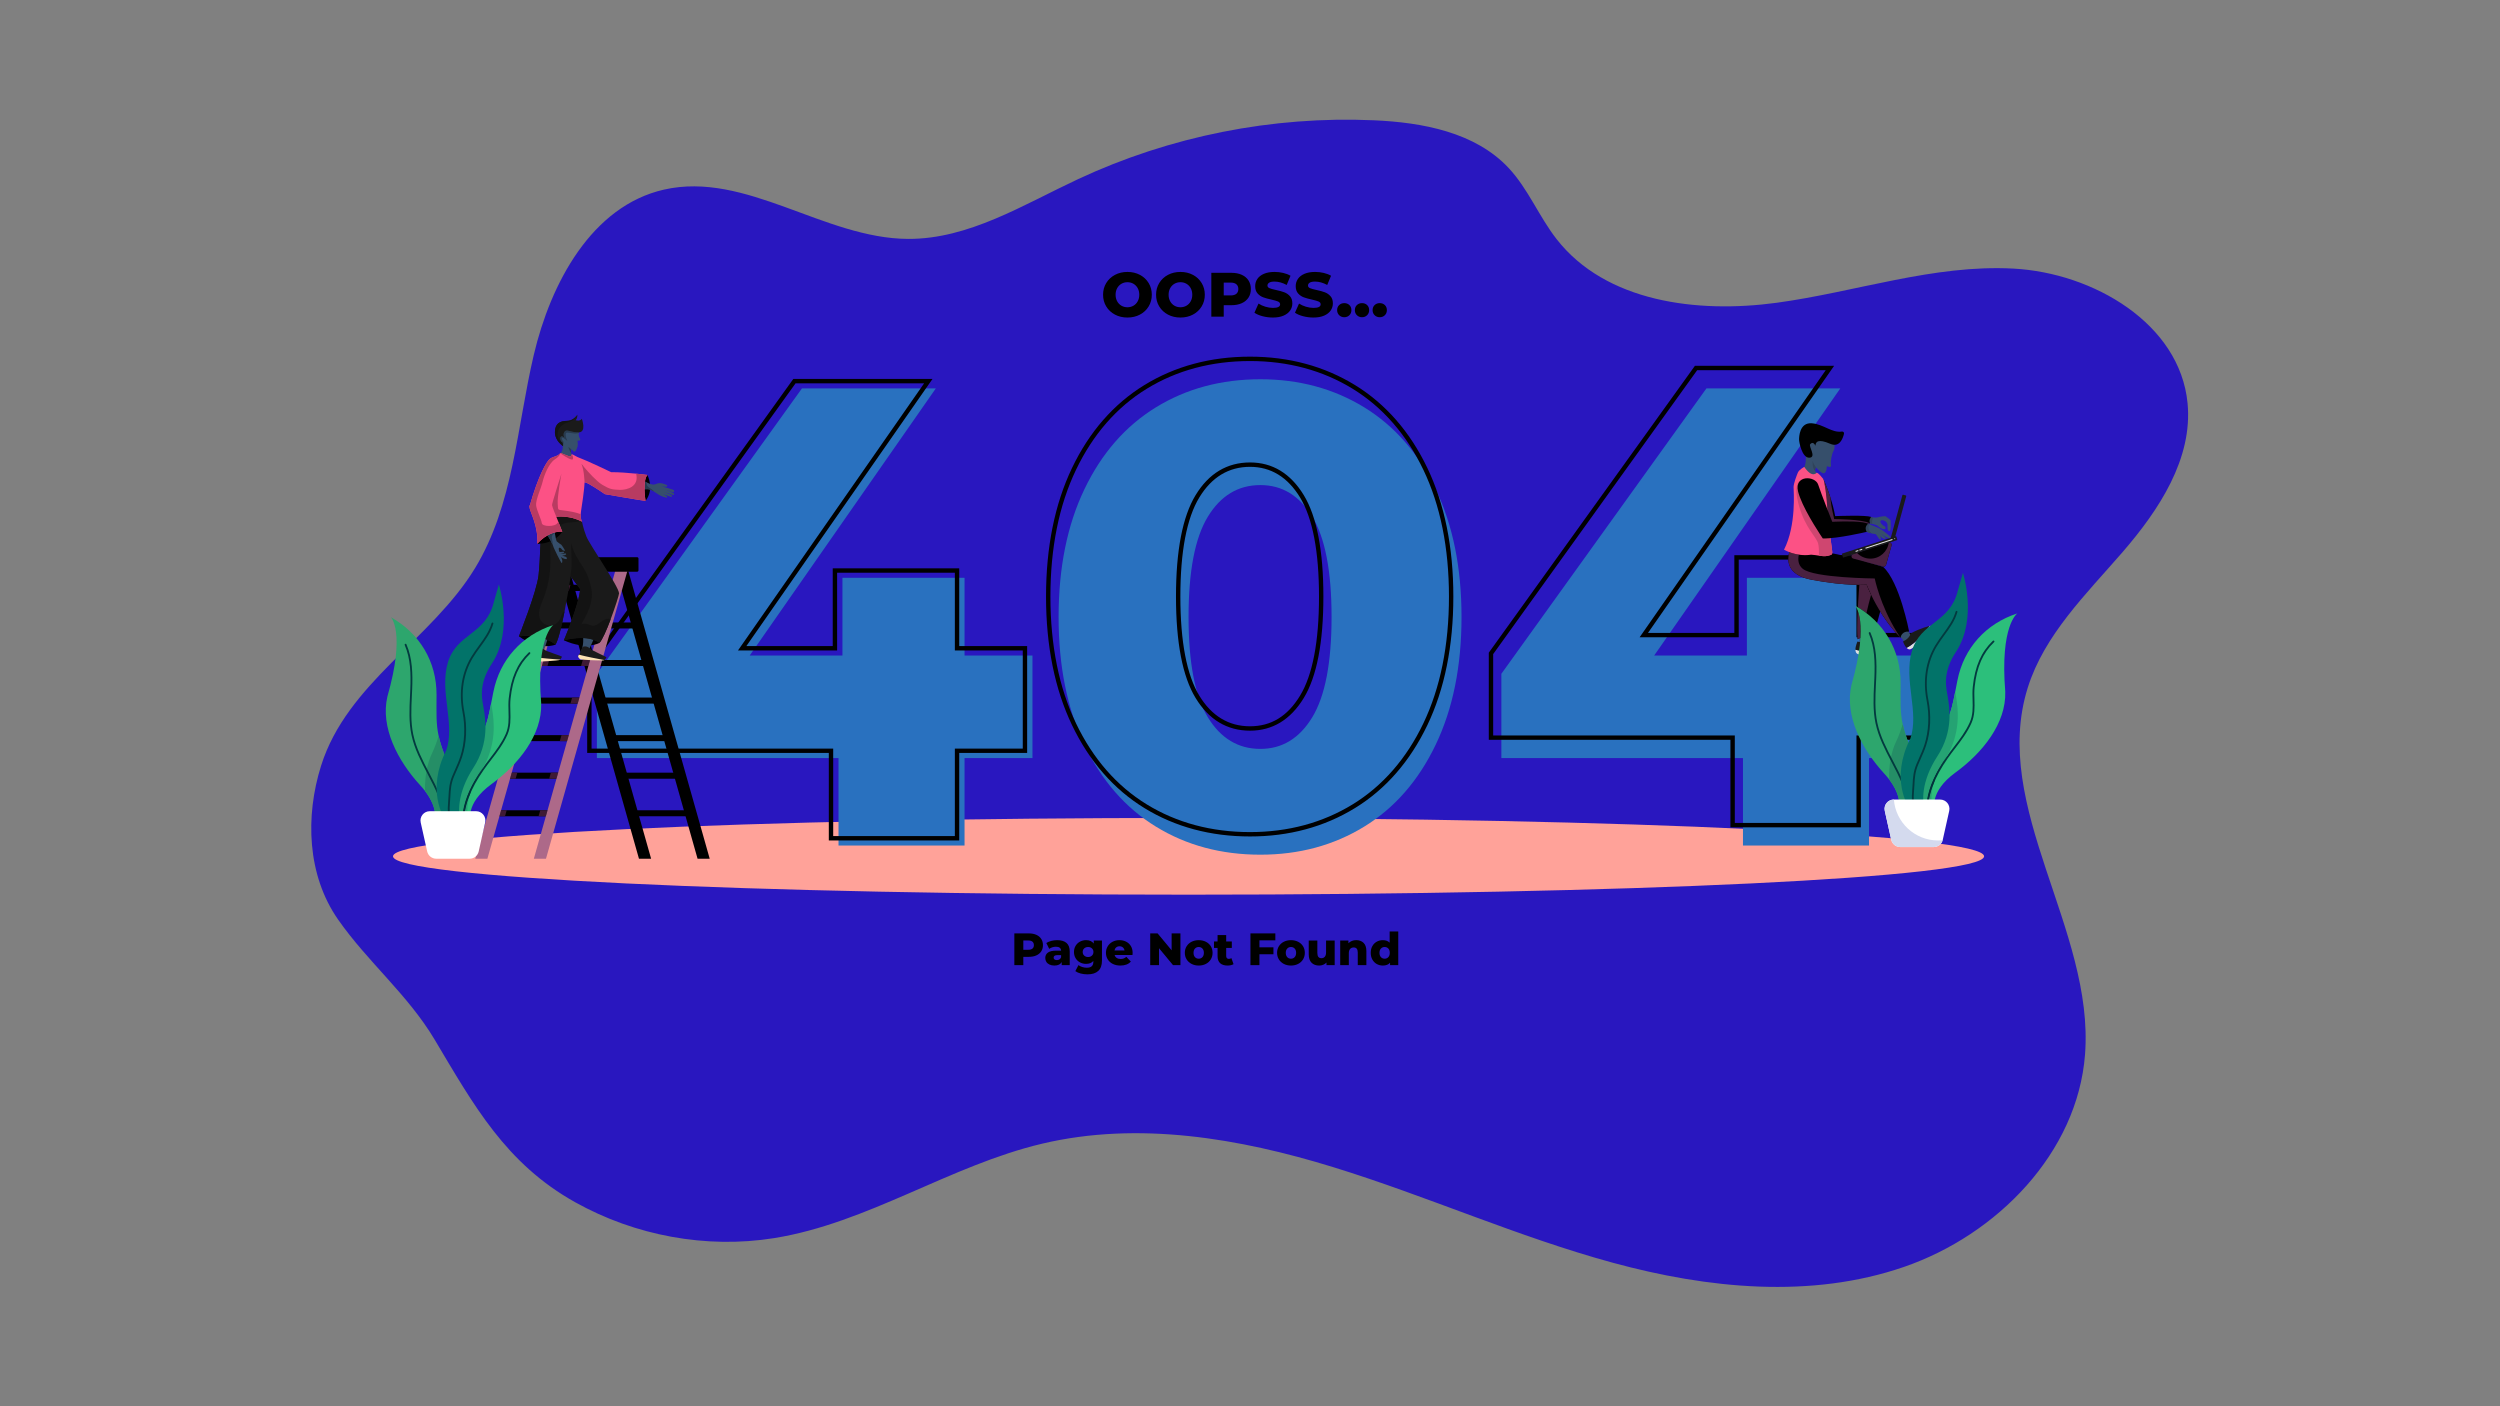 <?xml version="1.0" encoding="UTF-8" standalone="no"?>
<svg
  xmlnsDc="http://purl.org/dc/elements/1.1/"
  xmlnsCc="http://creativecommons.org/ns#"
  xmlnsRdf="http://www.w3.org/1999/02/22-rdf-syntax-ns#"
  xmlnsSvg="http://www.w3.org/2000/svg"
  xmlns="http://www.w3.org/2000/svg"
  xmlnsSodipodi="http://sodipodi.sourceforge.net/DTD/sodipodi-0.dtd"
  xmlnsInkscape="http://www.inkscape.org/namespaces/inkscape"
  version="1.1"
  id="svg2"
  xmlSpace="preserve"
  width="7680"
  height="4320"
  viewBox="0 0 7680 4320"
  sodipodiDocname="404.svg"
>
  <rect x="0" y="0" width="7680" height="4320" fill="#808080" stroke="none"/>
  <defs id="defs6" />
  <sodipodiNamedview
    pagecolor="#ffffff"
    bordercolor="#666666"
    borderopacity="1"
    objecttolerance="10"
    gridtolerance="10"
    guidetolerance="10"
    inkscapePageopacity="0"
    inkscapePageshadow="2"
    inkscapeWindow-width="640"
    inkscapeWindow-height="480"
    id="namedview4"
  />
  <g
    id="g10"
    inkscapeGroupmode="layer"
    inkscapelabel="ink_ext_XXXXXX"
    transform="matrix(1.333,0,0,-1.333,0,4320)"
  >
    <g id="g12" transform="scale(0.1)">
      <path
        d="m 10947.1,19313.4 c 887.5,1458.8 963.2,3248.6 1353.2,4911 390,1662.4 1337,3435.4 3002,3814.1 1887.1,429.3 3689.7,-1127 5624.9,-1136.1 1397.8,-6.6 2651.7,785.9 3918.2,1377.4 2118.9,989.6 4478.5,1459.2 6814.9,1356.3 1127.1,-49.6 2338.6,-276.1 3108.5,-1100.7 449.6,-481.6 697.8,-1116.8 1103,-1636.3 1133.8,-1453.8 3242.6,-1717.3 5069.5,-1469.1 1826.9,248.2 3619.4,887.5 5460.4,788.1 1841,-99.3 3836.5,-1267.3 4012.5,-3102.6 122.4,-1276.7 -656.4,-2457.8 -1495.3,-3427.9 -839,-970.1 -1803.6,-1904.2 -2187.7,-3127.9 -866.1,-2759.6 1541.7,-5569.9 1320,-8453.8 -174,-2263.6 -2026.7,-4155.4 -4173.1,-4895.1 -2146.3,-739.7 -4517.1,-500.5 -6707.6,95.9 -2190.5,596.4 -4273.2,1534.2 -6442.7,2203 -2169.4,668.8 -4498.2,1064.7 -6707.5,542.2 C 21888.6,5547.8 19999,4220.3 17836.1,3874 c -1561,-250 -3199.8,57.3 -4578.4,826.2 -1603.3,894.3 -2339.9,2238.1 -3243.1,3752.3 -617.69,1035.5 -1541.52,1787.2 -2222.89,2763.3 -714.23,1023.3 -760.08,2376.8 -391.36,3547.7 600.02,1905.5 2545.25,2903.9 3546.75,4549.9"
        style="fill: #2917bf10; fill-opacity: 1; fill-rule: nonzero; stroke: none"
        id="path16"
      />
      <path
        d="m 45725.1,12673.9 c 0,-488.4 -8208.4,-884.3 -18334.1,-884.3 -10125.7,0 -18334.18,395.9 -18334.18,884.3 0,488.4 8208.48,884.3 18334.18,884.3 10125.7,0 18334.1,-395.9 18334.1,-884.3"
        style="fill: #ffa299; fill-opacity: 1; fill-rule: nonzero; stroke: none"
        id="path18"
      />
      <path
        d="m 26121.3,25363 c 41.4,24 74.1,57.9 98.2,101.8 24,43.7 36.1,94 36.1,150.8 0,56.8 -12.1,107.1 -36.1,150.9 -24.1,43.8 -56.8,77.7 -98.2,101.8 -41.4,24.1 -87.6,36.1 -138.6,36.1 -51,0 -97.2,-12 -138.6,-36.1 -41.4,-24.1 -74.1,-58 -98.2,-101.8 -24.1,-43.8 -36.1,-94.1 -36.1,-150.9 0,-56.8 12,-107.1 36.1,-150.8 24.1,-43.9 56.8,-77.8 98.2,-101.8 41.4,-24.1 87.6,-36.1 138.6,-36.1 51,0 97.2,12 138.6,36.1 z m -426.6,-205.1 c -85.2,45.3 -152.2,107.8 -200.7,187.7 -48.6,79.9 -72.9,169.9 -72.9,270 0,100.1 24.3,190.1 72.9,270 48.5,79.9 115.5,142.5 200.7,187.7 85.1,45.3 181.2,67.9 288,67.9 106.8,0 202.9,-22.6 288.1,-67.9 85.1,-45.2 152,-107.8 200.6,-187.7 48.6,-79.9 72.9,-169.9 72.9,-270 0,-100.1 -24.3,-190.1 -72.9,-270 -48.6,-79.9 -115.5,-142.4 -200.6,-187.7 -85.2,-45.2 -181.3,-67.8 -288.1,-67.8 -106.8,0 -202.9,22.6 -288,67.8"
        style="fill: #000000; fill-opacity: 1; fill-rule: nonzero; stroke: none"
        id="path20"
      />
      <path
        d="m 27342.8,25363 c 41.3,24 74.1,57.9 98.2,101.8 24,43.7 36,94 36,150.8 0,56.8 -12,107.1 -36,150.9 -24.1,43.8 -56.9,77.7 -98.2,101.8 -41.4,24.1 -87.6,36.1 -138.6,36.1 -51.1,0 -97.3,-12 -138.6,-36.1 -41.4,-24.1 -74.2,-58 -98.2,-101.8 -24.1,-43.8 -36.1,-94.1 -36.1,-150.9 0,-56.8 12,-107.1 36.1,-150.8 24,-43.9 56.8,-77.8 98.2,-101.8 41.3,-24.1 87.5,-36.1 138.6,-36.1 51,0 97.2,12 138.6,36.1 z m -426.7,-205.1 c -85.2,45.3 -152.1,107.8 -200.7,187.7 -48.6,79.9 -72.9,169.9 -72.9,270 0,100.1 24.3,190.1 72.9,270 48.6,79.9 115.5,142.5 200.7,187.7 85.2,45.3 181.2,67.9 288.1,67.9 106.8,0 202.8,-22.6 288,-67.9 85.2,-45.2 152.1,-107.8 200.7,-187.7 48.6,-79.9 72.9,-169.9 72.9,-270 0,-100.1 -24.3,-190.1 -72.9,-270 -48.6,-79.9 -115.5,-142.4 -200.7,-187.7 -85.2,-45.2 -181.2,-67.8 -288,-67.8 -106.9,0 -202.9,22.6 -288.1,67.8"
        style="fill: #000000; fill-opacity: 1; fill-rule: nonzero; stroke: none"
        id="path22"
      />
      <path
        d="m 28493.5,25638 c 29.8,25.5 44.8,61.8 44.8,109 0,47.2 -15,83.7 -44.8,109.7 -29.8,26 -74.1,39 -132.8,39 h -158.9 v -296 h 158.9 c 58.7,0 103,12.8 132.8,38.3 z m 122.7,437.5 c 67.4,-30.3 119.4,-73.7 156,-130 36.5,-56.3 54.8,-122.5 54.8,-198.5 0,-76 -18.3,-142 -54.8,-197.8 -36.6,-55.8 -88.6,-98.9 -156,-129.2 -67.4,-30.4 -146.8,-45.5 -238.2,-45.5 h -176.2 v -264.2 H 27916 V 26121 h 462 c 91.4,0 170.8,-15.2 238.2,-45.5"
        style="fill: #000000; fill-opacity: 1; fill-rule: nonzero; stroke: none"
        id="path24"
      />
      <path
        d="m 29097,25120.4 c -77,20.2 -139.5,47.1 -187.7,80.9 l 93.9,210.8 c 45.2,-29.9 97.7,-54 157.4,-72.2 59.6,-18.3 118.4,-27.5 176.1,-27.5 109.8,0 164.6,27.5 164.6,82.3 0,28.9 -15.7,50.3 -46.9,64.3 -31.3,13.9 -81.6,28.6 -150.9,44 -76.1,16.3 -139.6,33.9 -190.6,52.7 -51,18.8 -94.8,48.9 -131.4,90.2 -36.6,41.4 -54.8,97.3 -54.8,167.5 0,61.6 16.8,117.2 50.5,166.8 33.7,49.6 84,88.8 150.9,117.7 66.9,28.9 148.9,43.3 246.2,43.3 66.4,0 131.8,-7.5 196.3,-22.4 64.5,-14.9 121.3,-36.8 170.4,-65.7 l -88.1,-212.2 c -96.3,51.9 -189.6,77.9 -280.1,77.9 -56.8,0 -98.2,-8.4 -124.2,-25.3 -25.9,-16.8 -38.9,-38.7 -38.9,-65.6 0,-27 15.3,-47.2 46.2,-60.7 30.7,-13.4 80.3,-27.4 148.7,-41.8 77,-16.4 140.7,-34 191.3,-52.8 50.5,-18.7 94.3,-48.6 131.4,-89.5 37,-40.9 55.6,-96.5 55.6,-166.7 0,-60.7 -16.9,-115.5 -50.6,-164.6 -33.7,-49.1 -84.2,-88.3 -151.6,-117.7 -67.4,-29.3 -149.2,-44 -245.4,-44 -81.9,0 -161.3,10.1 -238.3,30.3"
        style="fill: #000000; fill-opacity: 1; fill-rule: nonzero; stroke: none"
        id="path26"
      />
      <path
        d="m 30031.2,25120.4 c -77,20.2 -139.6,47.1 -187.7,80.9 l 93.8,210.8 c 45.3,-29.9 97.7,-54 157.4,-72.2 59.7,-18.3 118.4,-27.5 176.2,-27.5 109.7,0 164.6,27.5 164.6,82.3 0,28.9 -15.7,50.3 -47,64.3 -31.3,13.9 -81.5,28.6 -150.9,44 -76,16.3 -139.5,33.9 -190.5,52.7 -51.1,18.8 -94.9,48.9 -131.4,90.2 -36.6,41.4 -54.9,97.3 -54.9,167.5 0,61.6 16.8,117.2 50.5,166.8 33.7,49.6 84,88.8 150.9,117.7 66.9,28.9 149,43.3 246.2,43.3 66.4,0 131.9,-7.5 196.3,-22.4 64.5,-14.9 121.3,-36.8 170.4,-65.7 l -88,-212.2 c -96.3,51.9 -189.7,77.9 -280.1,77.9 -56.9,0 -98.2,-8.4 -124.2,-25.3 -26,-16.8 -39,-38.7 -39,-65.6 0,-27 15.4,-47.2 46.2,-60.7 30.8,-13.4 80.3,-27.4 148.7,-41.8 77,-16.4 140.8,-34 191.3,-52.8 50.6,-18.7 94.3,-48.6 131.4,-89.5 37.1,-40.9 55.6,-96.5 55.6,-166.7 0,-60.7 -16.9,-115.5 -50.6,-164.6 -33.7,-49.1 -84.2,-88.3 -151.5,-117.7 -67.4,-29.3 -149.2,-44 -245.5,-44 -81.8,0 -161.2,10.1 -238.2,30.3"
        style="fill: #000000; fill-opacity: 1; fill-rule: nonzero; stroke: none"
        id="path28"
      />
      <path
        d="m 30862.8,25143.5 c -31.8,30.8 -47.7,69.8 -47.7,116.9 0,48.1 15.7,87.2 47,117 31.2,29.8 70.5,44.8 117.6,44.8 48.2,0 87.6,-15 118.4,-44.8 30.8,-29.8 46.2,-68.9 46.2,-117 0,-47.1 -15.6,-86.1 -46.9,-116.9 -31.3,-30.8 -70.5,-46.2 -117.7,-46.2 -46.2,0 -85.1,15.4 -116.9,46.2"
        style="fill: #000000; fill-opacity: 1; fill-rule: nonzero; stroke: none"
        id="path30"
      />
      <path
        d="m 31271.4,25143.5 c -31.8,30.8 -47.7,69.8 -47.7,116.9 0,48.1 15.7,87.2 46.9,117 31.3,29.8 70.6,44.8 117.7,44.8 48.1,0 87.6,-15 118.4,-44.8 30.8,-29.8 46.2,-68.9 46.2,-117 0,-47.1 -15.6,-86.1 -46.9,-116.9 -31.3,-30.8 -70.5,-46.2 -117.7,-46.2 -46.2,0 -85.1,15.4 -116.9,46.2"
        style="fill: #000000; fill-opacity: 1; fill-rule: nonzero; stroke: none"
        id="path32"
      />
      <path
        d="m 31679.9,25143.5 c -31.7,30.8 -47.6,69.8 -47.6,116.9 0,48.1 15.6,87.2 46.9,117 31.3,29.8 70.5,44.8 117.7,44.8 48.1,0 87.6,-15 118.4,-44.8 30.8,-29.8 46.2,-68.9 46.2,-117 0,-47.1 -15.7,-86.1 -46.9,-116.9 -31.3,-30.8 -70.5,-46.2 -117.7,-46.2 -46.2,0 -85.2,15.4 -117,46.2"
        style="fill: #000000; fill-opacity: 1; fill-rule: nonzero; stroke: none"
        id="path34"
      />
      <path
        d="m 23794.4,10547.6 c 21.6,18.5 32.4,44.8 32.4,78.9 0,34.2 -10.8,60.7 -32.4,79.5 -21.6,18.8 -53.7,28.2 -96.2,28.2 h -115 v -214.3 h 115 c 42.5,0 74.6,9.3 96.2,27.7 z m 88.8,316.7 c 48.8,-21.9 86.4,-53.3 112.9,-94 26.5,-40.8 39.7,-88.7 39.7,-143.8 0,-55 -13.2,-102.8 -39.7,-143.2 -26.5,-40.4 -64.1,-71.6 -112.9,-93.5 -48.8,-22 -106.3,-32.9 -172.4,-32.9 h -127.6 v -191.3 h -206.9 v 731.6 h 334.5 c 66.1,0 123.6,-10.9 172.4,-32.9"
        style="fill: #000000; fill-opacity: 1; fill-rule: nonzero; stroke: none"
        id="path36"
      />
      <path
        d="m 24416.3,10298.3 c 17.4,11.2 29.9,27.6 37.6,49.2 v 49.1 h -85.7 c -57.8,0 -86.8,-19.2 -86.8,-57.5 0,-17.4 6.7,-31.4 19.9,-41.8 13.2,-10.5 31.4,-15.7 54.4,-15.7 23,0 43.2,5.6 60.6,16.7 z m 162,378.9 c 49.5,-42.8 74.2,-108.5 74.2,-197 v -314.6 h -185 v 73.2 c -28.6,-55.1 -84.3,-82.6 -167.2,-82.6 -43.9,0 -81.9,7.7 -114,23 -32,15.3 -56.2,36 -72.6,62.2 -16.4,26.1 -24.6,55.9 -24.6,89.3 0,53.7 20.6,95.3 61.7,124.9 41.1,29.7 104.5,44.5 190.2,44.5 h 112.9 c -3.5,59.9 -43.5,89.9 -120.2,89.9 -27.2,0 -54.7,-4.4 -82.6,-13.1 -27.8,-8.7 -51.5,-20.7 -71,-36.1 l -66.9,134.9 c 31.3,20.9 69.5,37.1 114.4,48.6 45,11.5 90.1,17.2 135.4,17.2 94,0 165.8,-21.4 215.3,-64.3"
        style="fill: #000000; fill-opacity: 1; fill-rule: nonzero; stroke: none"
        id="path38"
      />
      <path
        d="m 25164.1,10385.1 c 23.4,21.6 35,49.5 35,83.6 0,34.1 -11.5,61.8 -34.5,83.1 -23,21.2 -52.6,31.9 -88.8,31.9 -36.2,0 -66,-10.7 -89.4,-31.9 -23.3,-21.3 -35,-49 -35,-83.1 0,-34.1 11.9,-62 35.5,-83.6 23.7,-21.6 53.4,-32.4 88.9,-32.4 35.5,0 65,10.8 88.3,32.4 z m 231.5,347 v -463 c 0,-105.2 -28.5,-184.1 -85.7,-236.8 -57.1,-52.6 -139.4,-78.9 -246.6,-78.9 -55.8,0 -108.1,6.3 -156.8,18.8 -48.8,12.6 -90.3,31 -124.4,55.4 l 72.1,139 c 23,-18.8 52.1,-33.6 87.3,-44.4 35.2,-10.8 69.8,-16.2 104,-16.2 52.2,0 90.6,11.5 115,34.5 24.3,23 36.5,57.1 36.5,102.4 v 18.9 c -38.3,-44.6 -94.4,-66.9 -168.2,-66.9 -50.2,0 -96.6,11.3 -139.1,33.9 -42.5,22.7 -76.3,54.7 -101.3,96.2 -25.1,41.4 -37.7,89.4 -37.7,143.7 0,53.7 12.6,101.2 37.7,142.7 25,41.4 58.8,73.5 101.3,96.1 42.5,22.7 88.9,34 139.1,34 80.8,0 140,-26.1 177.6,-78.4 v 69 h 189.2"
        style="fill: #000000; fill-opacity: 1; fill-rule: nonzero; stroke: none"
        id="path40"
      />
      <path
        d="m 25723.3,10574.3 c -20.6,-17.5 -33.6,-41.1 -39.2,-71.1 h 232 c -5.6,30 -18.6,53.6 -39.2,71.1 -20.5,17.4 -46.1,26.1 -76.8,26.1 -30.7,0 -56.3,-8.7 -76.8,-26.1 z m 375.7,-175.6 h -411.8 c 8.4,-29.3 24.6,-51.8 48.6,-67.4 24.1,-15.7 54.2,-23.6 90.4,-23.6 27.2,0 50.7,3.9 70.6,11.5 19.9,7.7 39.9,20.2 60.1,37.7 l 104.5,-108.7 c -55,-61.4 -135.5,-92 -241.4,-92 -66.2,0 -124.4,12.5 -174.6,37.6 -50.1,25.1 -89,59.9 -116.5,104.5 -27.6,44.6 -41.3,95.2 -41.3,151.6 0,55.7 13.4,105.7 40.2,150 26.9,44.2 64,78.9 111.4,104 47.3,25.1 100.6,37.6 159.9,37.6 56.4,0 107.6,-11.7 153.6,-35 46,-23.4 82.4,-57.1 109.2,-101.4 26.9,-44.3 40.3,-96.7 40.3,-157.3 0,-1.4 -1.1,-17.8 -3.2,-49.1"
        style="fill: #000000; fill-opacity: 1; fill-rule: nonzero; stroke: none"
        id="path42"
      />
      <path
        d="m 27203.8,10897.2 v -731.6 h -170.3 l -323,389.9 v -389.9 h -202.8 v 731.6 h 170.4 l 323,-389.8 v 389.8 h 202.7"
        style="fill: #000000; fill-opacity: 1; fill-rule: nonzero; stroke: none"
        id="path44"
      />
      <path
        d="m 27710.8,10350.1 c 22.2,24 33.4,57.3 33.4,99.8 0,41.8 -11.2,74.6 -33.4,98.2 -22.4,23.7 -50.9,35.6 -85.8,35.6 -34.8,0 -63.4,-11.9 -85.7,-35.6 -22.3,-23.6 -33.4,-56.4 -33.4,-98.2 0,-42.5 11.1,-75.8 33.4,-99.8 22.3,-24.1 50.9,-36.1 85.7,-36.1 34.9,0 63.4,12 85.8,36.1 z m -249.9,-156.3 c -48.7,25.1 -86.9,59.9 -114.4,104.5 -27.5,44.6 -41.3,95.2 -41.3,151.6 0,55.7 13.8,105.9 41.3,150.5 27.5,44.6 65.5,79.3 113.9,104 48.4,24.7 103.3,37.1 164.6,37.1 61.4,0 116.4,-12.4 165.2,-37.1 48.8,-24.7 86.7,-59.2 113.9,-103.5 27.2,-44.2 40.8,-94.6 40.8,-151 0,-56.4 -13.6,-107 -40.8,-151.6 -27.2,-44.6 -65.1,-79.4 -113.9,-104.5 -48.8,-25.1 -103.8,-37.6 -165.2,-37.6 -60.6,0 -115.3,12.5 -164.1,37.6"
        style="fill: #000000; fill-opacity: 1; fill-rule: nonzero; stroke: none"
        id="path46"
      />
      <path
        d="m 28427.8,10188.6 c -16.8,-10.5 -37.1,-18.5 -61.2,-24 -24,-5.6 -49.6,-8.4 -76.8,-8.4 -73.9,0 -130.7,18.1 -170.4,54.3 -39.7,36.3 -59.6,90.3 -59.6,162 v 190.3 h -82.5 v 148.4 h 82.5 v 147.4 h 198.6 v -147.4 h 129.6 v -148.4 h -129.6 v -188.2 c 0,-20.2 5.4,-36 16.2,-47.5 10.8,-11.5 25.3,-17.3 43.4,-17.3 23,0 43.2,6 60.6,17.8 l 49.2,-139"
        style="fill: #000000; fill-opacity: 1; fill-rule: nonzero; stroke: none"
        id="path48"
      />
      <path
        d="m 29024.6,10737.3 v -160.9 h 322.9 v -160 h -322.9 v -250.8 h -207 v 731.6 h 573.8 v -159.9 h -366.8"
        style="fill: #000000; fill-opacity: 1; fill-rule: nonzero; stroke: none"
        id="path50"
      />
      <path
        d="m 29836.7,10350.1 c 22.3,24 33.4,57.3 33.4,99.8 0,41.8 -11.1,74.6 -33.4,98.2 -22.3,23.7 -50.9,35.6 -85.7,35.6 -34.9,0 -63.4,-11.9 -85.7,-35.6 -22.3,-23.6 -33.5,-56.4 -33.5,-98.2 0,-42.5 11.2,-75.8 33.5,-99.8 22.3,-24.1 50.8,-36.1 85.7,-36.1 34.8,0 63.4,12 85.7,36.1 z m -249.8,-156.3 c -48.8,25.1 -86.9,59.9 -114.5,104.5 -27.5,44.6 -41.2,95.2 -41.2,151.6 0,55.7 13.7,105.9 41.2,150.5 27.6,44.6 65.5,79.3 114,104 48.4,24.7 103.3,37.1 164.6,37.1 61.3,0 116.4,-12.4 165.1,-37.1 48.8,-24.7 86.8,-59.2 114,-103.5 27.1,-44.2 40.7,-94.6 40.7,-151 0,-56.4 -13.6,-107 -40.7,-151.6 -27.2,-44.6 -65.2,-79.4 -114,-104.5 -48.7,-25.1 -103.8,-37.6 -165.1,-37.6 -60.6,0 -115.3,12.5 -164.1,37.6"
        style="fill: #000000; fill-opacity: 1; fill-rule: nonzero; stroke: none"
        id="path52"
      />
      <path
        d="m 30758.6,10732.1 v -566.5 h -189.2 v 60.6 c -20.9,-23 -46,-40.4 -75.3,-52.2 -29.2,-11.9 -60.3,-17.8 -93,-17.8 -73.2,0 -131.5,21.6 -175.1,64.8 -43.5,43.2 -65.3,108 -65.3,194.4 v 316.7 h 198.6 v -284.3 c 0,-42.5 8,-73.5 24,-93 16,-19.5 39.4,-29.3 70.1,-29.3 31.3,0 56.9,11 76.8,32.9 19.8,22 29.8,55.6 29.8,100.9 v 272.8 h 198.6"
        style="fill: #000000; fill-opacity: 1; fill-rule: nonzero; stroke: none"
        id="path54"
      />
      <path
        d="m 31424.9,10678.8 c 42.8,-41.8 64.3,-104.9 64.3,-189.2 v -324 h -198.6 v 291.6 c 0,77.4 -31,116 -93.1,116 -34.1,0 -61.5,-11.1 -82,-33.4 -20.6,-22.3 -30.8,-55.8 -30.8,-100.4 v -273.8 h -198.6 v 566.5 h 189.1 v -61.7 c 22.3,23 48.8,40.6 79.5,52.8 30.6,12.2 64.1,18.3 100.3,18.3 70.4,0 127,-20.9 169.9,-62.7"
        style="fill: #000000; fill-opacity: 1; fill-rule: nonzero; stroke: none"
        id="path56"
      />
      <path
        d="m 31995,10350.1 c 22.3,24 33.5,57.3 33.5,99.8 0,41.8 -11,74.6 -32.9,98.2 -22,23.7 -50.4,35.6 -85.2,35.6 -34.9,0 -63.4,-11.9 -85.7,-35.6 -22.3,-23.6 -33.5,-56.4 -33.5,-98.2 0,-42.5 11.2,-75.8 33.5,-99.8 22.3,-24.1 50.8,-36.1 85.7,-36.1 34.1,0 62.3,12 84.6,36.1 z m 228.9,591.1 v -775.6 h -189.1 v 56.4 c -37,-43.9 -92.4,-65.8 -166.2,-65.8 -51.6,0 -98.6,12 -141.1,36 -42.5,24.1 -76.2,58.4 -100.9,103 -24.7,44.6 -37.1,96.2 -37.1,154.7 0,58.5 12.4,109.9 37.1,154.2 24.7,44.2 58.4,78.2 100.9,101.9 42.5,23.7 89.5,35.5 141.1,35.5 67.5,0 119.8,-19.5 156.8,-58.5 v 258.2 h 198.5"
        style="fill: #000000; fill-opacity: 1; fill-rule: nonzero; stroke: none"
        id="path58"
      />
      <path
        d="m 22228.7,17301.6 v 1790.9 h -2814.1 v -1790.9 h -2137.2 l 4289,6155.2 h -3085.1 l -4725.7,-6576.7 v -1941.9 h 5568.6 v -2016.5 h 2904.5 v 2016.5 H 23794 v 2363.4 h -1565.3"
        style="fill: #2971bf; fill-opacity: 1; fill-rule: nonzero; stroke: none"
        id="path550"
      />
      <path
        d="m 30242.9,15879.1 c -295.8,-486.6 -694.5,-729.9 -1196.3,-729.9 -511.8,0 -915.6,243.3 -1211.4,729.9 -296.3,486.6 -444.2,1256.9 -444.2,2310.4 0,1053.4 147.9,1823.2 444.2,2309.8 295.8,486.6 699.6,729.9 1211.4,729.9 501.8,0 900.5,-243.3 1196.3,-729.9 295.8,-486.6 444.2,-1256.4 444.2,-2309.8 0,-1053.5 -148.4,-1823.8 -444.2,-2310.4 z m 2844.4,5252.7 c -396.2,827.8 -945.4,1457.3 -1647.5,1888.8 -702.7,431.1 -1500.2,647.2 -2393.2,647.2 -903,0 -1706.1,-216.1 -2408.2,-647.2 -702.2,-431.5 -1251.9,-1061 -1648.1,-1888.8 -396.3,-827.8 -594.1,-1808.6 -594.1,-2942.3 0,-1134.3 197.8,-2114.5 594.1,-2942.3 396.2,-827.9 945.9,-1457.8 1648.1,-1888.9 702.1,-431.6 1505.2,-647.1 2408.2,-647.1 893,0 1690.5,215.5 2393.2,647.1 702.1,431.1 1251.3,1061 1647.5,1888.9 396.3,827.8 594.6,1808 594.6,2942.3 0,1133.7 -198.3,2114.5 -594.6,2942.3"
        style="fill: #2971bf; fill-opacity: 1; fill-rule: nonzero; stroke: none"
        id="path552"
      />
      <path
        d="m 43073.2,17301.6 v 1790.9 h -2814.6 v -1790.9 h -2136.7 l 2067.6,2967 1816.6,2607.2 404.8,581 h -3085.1 l -4725.7,-6576.7 v -1941.9 h 5568.1 v -2016.5 h 2905 v 2016.5 h 1565.3 v 2363.4 h -1565.3"
        style="fill: #2971bf; fill-opacity: 1; fill-rule: nonzero; stroke: none"
        id="path554"
      />
      <path
        d="m 19201.6,13139.8 h 2803.7 v 2016.7 h 1565.2 v 2261.9 h -1565.2 v 1790.9 h -2713.4 v -1790.9 h -2284.3 l 4289.3,6155.5 H 18334.2 L 13633,17031.2 v -1874.7 h 5568.6 v -2016.7 m 2904.7,-101 h -3005.7 v 2016.7 h -5568.5 v 2008.2 l 4750.3,6611.1 h 3207.8 L 17201,17519.3 h 1989.9 v 1791 h 2915.4 v -1791 h 1565.2 v -2463.8 h -1565.2 v -2016.7"
        style="fill: #000000; fill-opacity: 1; fill-rule: nonzero; stroke: none"
        id="path556"
      />
      <path
        d="m 28807.5,21649.5 c -490.5,0 -883.7,-237.5 -1168.4,-705.7 -289.7,-476.3 -436.6,-1244.8 -436.6,-2284 0,-1039.4 146.9,-1807.9 436.6,-2284 284.6,-468.2 677.7,-705.6 1168.4,-705.6 487.3,0 864.6,230.8 1153.4,705.6 289.7,476.6 436.6,1245 436.6,2284 0,1038.8 -146.9,1807.2 -436.6,2284 -285,468.2 -673,705.7 -1153.4,705.7 z m 0,-6080.3 c -528.4,0 -950.5,253.8 -1254.6,754.2 -299.5,492.1 -451.4,1278.2 -451.4,2336.4 0,1058 151.9,1844.1 451.4,2336.4 304.2,500.5 726.4,754.2 1254.6,754.2 518.1,0 935.1,-253.7 1239.6,-754.2 299.5,-492.8 451.4,-1278.9 451.4,-2336.4 0,-1057.8 -151.9,-1843.9 -451.4,-2336.4 -304.3,-500.4 -721.4,-754.2 -1239.6,-754.2 z m 0,8518.4 c -889.2,0 -1690.5,-215.2 -2381.6,-639.7 -690.8,-424.4 -1238.8,-1052.8 -1628.9,-1867.6 -391.1,-816.7 -589.5,-1799.3 -589.5,-2920.5 0,-1121.2 198.4,-2103.8 589.5,-2920.5 390.3,-815.2 938.3,-1443.6 1628.9,-1867.5 v -0.1 c 690.7,-424.4 1492,-639.6 2381.6,-639.6 879.5,0 1675.7,215.2 2366.6,639.6 690.3,424 1238.4,1052.4 1628.9,1867.6 391.2,817.2 589.5,1799.8 589.5,2920.5 0,1120.8 -198.3,2103.4 -589.5,2920.5 -390.4,814.9 -938.4,1443.2 -1628.9,1867.6 -691.4,424.5 -1487.6,639.7 -2366.6,639.7 z m 0,-10956.5 c -908.6,0 -1727.6,220.3 -2434.4,654.6 -707.4,434.4 -1268.3,1077 -1667.1,1910 -397.8,830.4 -599.4,1827.7 -599.4,2964.1 0,1136.4 201.6,2133.7 599.4,2964.1 398.6,832.7 959.5,1475.3 1667.1,1910 707.2,434.4 1526.3,654.7 2434.4,654.7 897.9,0 1711.9,-220.3 2419.4,-654.7 707.4,-434.7 1268.3,-1077.3 1667.2,-1910 397.7,-830.9 599.3,-1828.1 599.3,-2964.1 0,-1135.9 -201.6,-2133.2 -599.3,-2964.1 -399.1,-833 -960,-1475.7 -1667.2,-1910 -707,-434.3 -1521,-654.6 -2419.4,-654.6"
        style="fill: #000000; fill-opacity: 1; fill-rule: nonzero; stroke: none"
        id="path558"
      />
      <path
        d="m 39980,13442.8 h 2803.7 v 2016.7 h 1565.2 v 2261.9 h -1565.2 v 1790.9 H 40070.3 V 17721.4 H 37786 l 55.3,79.3 4233.9,6076.2 H 39112.6 L 34411.4,17334.2 V 15459.5 H 39980 v -2016.7 m 2904.7,-101 H 39879 v 2016.7 h -5568.6 v 2008.2 l 9.5,13.2 4740.9,6597.9 h 3207.9 l -55.3,-79.3 -4234,-6076.2 h 1989.9 v 1791 h 2915.4 v -1791 h 1565.1 v -2463.8 h -1565.1 v -2016.7"
        style="fill: #000000; fill-opacity: 1; fill-rule: nonzero; stroke: none"
        id="path560"
      />
      <path
        d="m 43310.3,20113.7 c 0,0 60.4,-140.5 23.1,-140.5 -37.4,0 -112.1,164.8 -147.6,178.5 l -10.7,4.7 4.5,41.8 59.5,7.1 71.2,-91.6"
        style="fill: #364f6b; fill-opacity: 1; fill-rule: nonzero; stroke: none"
        id="path562"
      />
      <path
        d="m 43005.3,20405.8 90.6,-60 c 0,0 22.4,-4.1 51.5,-11.2 46,-10.7 109.3,-28.6 127.4,-47.5 29.2,-30.7 102.7,-78.6 153.3,-73.4 50.6,5.4 14.7,69.5 2.7,66.4 -12,-2.9 -105.4,67 -96.1,116.4 9.4,49.3 166.6,18.6 165.4,-92.1 -10.8,-164.6 47.9,-134.7 47.9,-134.7 40,3.9 22.8,225.5 22.8,242.7 0,17.5 -112,94.9 -118.6,98.8 -6.9,3.9 -110.8,-5.4 -165.6,-23 -29.5,-9.6 -76.6,-8.7 -113.7,-6.1 -31.5,2.3 -56,6.1 -56,6.1 l -50.2,1.6 -61.4,-84"
        style="fill: #364f6b; fill-opacity: 1; fill-rule: nonzero; stroke: none"
        id="path564"
      />
      <path
        d="m 43147.4,20334.6 c -29.1,7.1 -51.5,11.2 -51.5,11.2 v 0 c -27.8,68.6 6.4,123.5 20.9,142.4 h 0.1 c 0,0 24.5,-3.8 56,-6.1 -19.3,-24.4 -35.5,-68.4 -25.5,-147.5"
        style="fill: #30445b; fill-opacity: 1; fill-rule: nonzero; stroke: none"
        id="path566"
      />
      <path
        d="m 41820.8,20705.8 128.3,-392.1 c 0,0 338.5,-47.9 584,-29.3 234.4,17.9 534.6,57.7 561,61.2 1.2,0.2 1.8,0.2 1.8,0.2 -34.6,85.3 26.8,149.4 26.8,149.4 -64.1,22.2 -245.4,27.8 -422.2,27.6 h -0.2 c -206.9,-0.4 -407.3,-8.9 -407.3,-8.9 -28.2,155.2 -68.2,301.9 -108.9,428.6 -81.7,254.6 -166.6,428.4 -166.6,428.4 h -81.9 l -114.8,-665.1"
        style="fill: #000000; fill-opacity: 1; fill-rule: nonzero; stroke: none"
        id="path568"
      />
      <path
        d="m 43105.6,17821.8 -55.1,-257.7 -204.4,8.8 34.9,323 224.6,-74.1"
        style="fill: #364f6b; fill-opacity: 1; fill-rule: nonzero; stroke: none"
        id="path570"
      />
      <path
        d="m 42760.1,17433.7 c 0.7,-35.9 10,-68.6 35.9,-89.2 87.2,-69.3 855.2,-16.8 852.7,31.1 -2.3,41.1 -28.6,59.4 -36.3,63.9 -203.9,-39.4 -557.7,-84.8 -852.3,-5.8"
        style="fill: #e1e1e1; fill-opacity: 1; fill-rule: nonzero; stroke: none"
        id="path572"
      />
      <path
        d="m 42760.1,17433.7 c 294.6,-79 648.4,-33.6 852.3,5.8 -1.2,0.7 -2,1.1 -2,1.1 0,0 -204,124.3 -511.9,202.7 0,0 -82.1,-83.6 -291.9,-19.5 0,0 -48.5,-104.2 -46.5,-190.1"
        style="fill: #1a1a1a; fill-opacity: 1; fill-rule: nonzero; stroke: none"
        id="path574"
      />
      <path
        d="m 42810.5,17675.7 c 0,0 17,13.5 49.5,25.3 17.7,6.7 40.1,12.7 66.8,15.4 40.9,4.8 92.2,2.1 152.8,-16.8 19.7,-6.2 40.2,-14.1 61.8,-23.9 0,0 61.2,184.3 127.8,415.4 70.5,245.2 147.3,543.1 163.7,729.9 0,0 -52.3,146.4 -202.1,262 -84.9,65.6 -200.8,120.9 -356.2,134.4 0,0 -17.9,-191.5 -36.1,-445 -26.2,-365.7 -53.1,-860.6 -28,-1096.7"
        style="fill: #000000; fill-opacity: 1; fill-rule: nonzero; stroke: none"
        id="path576"
      />
      <path
        d="m 42810.5,17675.7 c -7.1,66.4 -10,153.3 -10,252 0,124 4.6,266.7 11.6,410.9 41.1,-107.4 84.1,-302.6 63.5,-632.3 -5.5,-1.7 -10.7,-3.4 -15.6,-5.3 v 0 c -32.6,-11.8 -49.5,-25.3 -49.5,-25.3 m 203.3,602.4 c -62.7,48 -128.7,93.1 -198,135.1 6.7,124.4 14.7,247.8 22.7,359.2 4,55.8 8,108.5 11.8,156.9 1.2,0 2.5,0 3.7,0 108.8,0 164.6,5.4 164.6,5.4 0,0 34.4,-91.5 102.2,-232.5 -37.8,-138 -75.2,-283.6 -107,-424.1"
        style="fill: #4a2140; fill-opacity: 1; fill-rule: nonzero; stroke: none"
        id="path578"
      />
      <path
        d="m 41523.1,21211 384,-28.4 c 0,0 7.1,300.8 -50.2,339.6 -10.5,7 -17.4,15.3 -21.5,24.5 -18.9,39.8 14.9,91.5 14.9,91.5 l 0.4,-0.5 c 7.3,-8.7 134.7,-160.1 191.7,-134.2 58.5,26.6 58.5,162.7 58.5,162.7 0,0 112.1,-56.1 96.1,24 -16,79.9 16,253.4 58.7,328 5.4,9.4 9.7,20.2 13.3,32 35.4,116.4 -24.1,240.4 -133.4,294.4 -491.7,241.9 -524.7,-235.9 -518.3,-456.2 7.1,-240.1 -65.7,-275.6 -65.7,-275.6 l -28.5,-401.8"
        style="fill: #364f6b; fill-opacity: 1; fill-rule: nonzero; stroke: none"
        id="path580"
      />
      <path
        d="m 43916.1,17951 145.4,-219.8 -149.4,-139.8 -206.2,251.1 210.2,108.5"
        style="fill: #364f6b; fill-opacity: 1; fill-rule: nonzero; stroke: none"
        id="path582"
      />
      <path
        d="m 43938.9,17477.2 c 21.5,-22.2 46.7,-37.4 75.1,-35 95.7,7.7 548.2,493.1 518.4,521.8 -25.6,24.5 -53,20.5 -60.5,18.8 -105.1,-144.9 -301,-381.8 -533,-505.6"
        style="fill: #e1e1e1; fill-opacity: 1; fill-rule: nonzero; stroke: none"
        id="path584"
      />
      <path
        d="m 43938.9,17477.2 c 232,123.8 427.9,360.7 533,505.6 -1.1,-0.3 -1.9,-0.6 -1.9,-0.6 0,0 -201.5,-41.9 -441.5,-173.8 0,0 -2.5,-101 -172.3,-184.2 0,0 30.8,-94.2 82.7,-147"
        style="fill: #1a1a1a; fill-opacity: 1; fill-rule: nonzero; stroke: none"
        id="path586"
      />
      <path
        d="m 41754.3,19046.7 c 821.5,-154.6 1264.3,-112 1264.3,-112 0,0 266.8,-709.6 779,-1221.6 0,0 0.8,5.2 3.3,13.7 10.6,36.3 50.8,132.3 180.1,125.9 5.2,0 10.6,-0.4 16.2,-1 0,0 -215.8,1141.7 -599.8,1493.7 0,0 -832.2,266.8 -1323,336.1 -239.2,34.1 -431.6,67.9 -565.8,93.4 -141.3,27.2 -218.5,45.4 -218.5,45.4 0,0 -357.4,-618.8 464.2,-773.6"
        style="fill: #000000; fill-opacity: 1; fill-rule: nonzero; stroke: none"
        id="path588"
      />
      <path
        d="m 42407.5,20280.1 c -89,0 -180.7,5.5 -258.4,12 v 0 c 77.7,-6.5 169.4,-12 258.4,-12 43.1,0 85.6,1.3 125.6,4.3 234.4,17.9 534.6,57.7 561,61.2 1.2,0.2 1.8,0.2 1.8,0.2 v 0 c 0,0 -317.4,-42.7 -562.8,-61.4 -40,-3 -82.5,-4.3 -125.6,-4.3"
        style="fill: #d1c4c4; fill-opacity: 1; fill-rule: nonzero; stroke: none"
        id="path590"
      />
      <path
        d="m 42407.5,20280.1 c -89,0 -180.7,5.5 -258.4,12 -0.6,4.8 -1.2,9.7 -1.7,14.5 -15.4,135.3 -28.4,270 -34,374.3 -12.7,246.5 -54.3,576.7 -85.8,668.7 24.8,-53.8 91.6,-205 156.5,-407.1 4.8,-110.3 36.5,-278.9 47.6,-323.4 26.7,-107 37.4,-173.3 37.4,-173.3 0,0 646.3,-0.2 826.8,-100 0,0 -0.6,0 -1.8,-0.2 -26.4,-3.5 -326.6,-43.3 -561,-61.2 -40,-3 -82.5,-4.3 -125.6,-4.3"
        style="fill: #4a2140; fill-opacity: 1; fill-rule: nonzero; stroke: none"
        id="path592"
      />
      <path
        d="m 43797.6,17713.1 c -328.3,328.1 -555.8,737.4 -676.8,989.1 -67.8,141 -102.2,232.5 -102.2,232.5 0,0 -55.8,-5.4 -164.6,-5.4 -1.2,0 -2.5,0 -3.7,0 -198.6,0.2 -569.5,18.3 -1096,117.4 -438.9,82.7 -541.4,297.8 -541.6,480.2 0,57.2 9.9,111.1 22.7,156.7 57.6,-22 133,-45 220.5,-58.2 -25.8,-113.9 -16.8,-236.5 88.6,-324.4 256,-213.4 1659.9,-224 1659.9,-224 0,0 121.8,-607.9 507.3,-1231.3 8.7,-14.4 17.6,-28.5 26.8,-42.8 19,-30.1 38.8,-59.9 59.1,-89.8"
        style="fill: #4a2140; fill-opacity: 1; fill-rule: nonzero; stroke: none"
        id="path594"
      />
      <path
        d="m 42447,22462.9 c 30.3,5 56.1,-21.3 49.2,-51.3 -26.6,-113.9 -105.4,-324 -316.9,-231.5 -284.6,124.5 -337.9,44.4 -341.5,-46.2 0,0 -46.2,119.1 -119.1,39.1 -48.5,-46.3 152.9,-304.1 -19.6,-313 -172.5,-8.9 -238.3,364.5 -238.3,417.9 0,53.3 5.4,400.1 297,375.2 267.7,-22.8 463.5,-227 689.2,-190.2"
        style="fill: #000000; fill-opacity: 1; fill-rule: nonzero; stroke: none"
        id="path596"
      />
      <path
        d="m 41114,19740.2 c 0,0 277.4,-168.8 625.9,-115.5 66.6,-4.4 125.3,-14.1 179.1,-22.2 76.5,-11.4 142.5,-19.3 205.2,-2.7 106.6,28.4 113.7,17.8 92.5,170.7 -13.3,94.6 -44.2,316.2 -69.3,536.1 -15.4,135.3 -28.4,270 -34,374.3 -14.1,273.9 -63.9,651 -95.9,690 -32.1,39.2 -111.2,142.4 -151.6,142.4 0,0 -100.9,-137.8 -285.1,134.6 0,0 -118.3,-61.8 -146.7,-129.2 -28.4,-67.7 -99.6,-250.9 -99.6,-336.1 0,-85.5 67.7,-876.8 -220.5,-1442.4"
        style="fill: #fc5185; fill-opacity: 1; fill-rule: nonzero; stroke: none"
        id="path598"
      />
      <path
        d="m 42707.6,19641.5 813.3,264.7 c 42.4,13.8 82.9,-25.2 70.9,-68 l -126.4,-448.4 c -8.3,-29.4 -38.6,-46.6 -68,-38.7 l -686.9,183.6 c -53.6,14.3 -55.6,89.6 -2.9,106.8"
        style="fill: #000000; fill-opacity: 1; fill-rule: nonzero; stroke: none"
        id="path600"
      />
      <path
        d="m 43411.9,19349.2 c -2,0 -4,0.1 -6,0.3 2,-0.2 3.9,-0.3 5.9,-0.3 24.3,0 46.7,16 53.6,40.6 l 52.8,187.4 -52.8,-187.4 c -6.9,-24.6 -29.2,-40.6 -53.5,-40.6 m 181.1,514.7 c -2.8,13.9 -10.8,26.2 -22,34.3 11.2,-8.1 19.3,-20.3 22,-34.3"
        style="fill: #d1c4c4; fill-opacity: 1; fill-rule: nonzero; stroke: none"
        id="path602"
      />
      <path
        d="m 43411.8,19349.2 c -2,0 -3.9,0.1 -5.9,0.3 -2.8,0.3 -5.7,0.8 -8.5,1.6 l -686.9,183.6 c -53.6,14.4 -55.6,89.6 -2.9,106.8 l 85.5,27.8 c 77.8,-83.3 188.8,-135.5 311.8,-135.5 217.9,0 397.7,163.4 423.6,374.3 3.3,0.6 6.6,0.9 9.9,0.9 12.1,0 23.4,-4 32.6,-10.8 11.2,-8.1 19.2,-20.4 22,-34.3 1.5,-8.2 1.3,-16.9 -1.2,-25.7 l -73.6,-261 -52.8,-187.4 c -6.9,-24.6 -29.3,-40.6 -53.6,-40.6"
        style="fill: #4a2140; fill-opacity: 1; fill-rule: nonzero; stroke: none"
        id="path604"
      />
      <path
        d="m 43841.7,20995.9 c 2.1,7.8 10.1,12.5 17.9,10.5 l 60.6,-15.4 c 8.1,-2 12.9,-10.2 10.7,-18.2 l -276.7,-1018.1 -89.3,22.7 276.8,1018.5"
        style="fill: #1a1a1a; fill-opacity: 1; fill-rule: nonzero; stroke: none"
        id="path606"
      />
      <path
        d="m 42487.4,19561 1228,398.7 c 7,2.3 10.8,9.8 8.5,16.9 l -21.4,65.9 c -2.2,7 -9.8,10.9 -16.8,8.6 l -1227.9,-398.7 c -7,-2.3 -10.9,-9.8 -8.6,-16.8 l 21.4,-66 c 2.3,-7 9.8,-10.8 16.8,-8.6"
        style="fill: #1a1a1a; fill-opacity: 1; fill-rule: nonzero; stroke: none"
        id="path608"
      />
      <path
        d="m 42995.8,19763.1 620.8,201.5 -7.3,22.4 -620.7,-201.5 7.2,-22.4"
        style="fill: #e1e1e1; fill-opacity: 1; fill-rule: nonzero; stroke: none"
        id="path610"
      />
      <path
        d="m 42857.1,19718.1 62.6,20.3 -7.2,22.3 -62.6,-20.3 7.2,-22.3"
        style="fill: #e1e1e1; fill-opacity: 1; fill-rule: nonzero; stroke: none"
        id="path612"
      />
      <path
        d="m 42767.5,19688.9 62.6,20.4 -7.3,22.3 -62.6,-20.3 7.3,-22.4"
        style="fill: #e1e1e1; fill-opacity: 1; fill-rule: nonzero; stroke: none"
        id="path614"
      />
      <path
        d="m 43655.6,19989.7 c 1.9,-5.6 7.9,-8.7 13.5,-6.9 5.6,1.8 8.7,7.9 6.8,13.5 -1.8,5.6 -7.8,8.6 -13.4,6.8 -5.6,-1.8 -8.7,-7.8 -6.9,-13.4"
        style="fill: #e1e1e1; fill-opacity: 1; fill-rule: nonzero; stroke: none"
        id="path616"
      />
      <path
        d="m 42926.6,20219.1 c 0,0 89.9,-59.6 94.6,-67.4 1.7,-2.5 17.3,-8.6 40.1,-15.8 25.1,-7.9 58.7,-17 92.1,-24.7 1.9,-0.4 3.5,-1 5,-1.2 1.6,-0.5 3.1,-0.7 4.5,-1.1 1.1,-0.2 1.5,-0.2 1.5,-0.2 25.1,-5.6 49.2,-10 68.9,-12.2 72,-8.1 129.4,-78.9 156,-92.8 26.7,-14.1 50.8,-14.1 74.7,-5 14.3,5.4 -53.8,61.3 -111.2,105.9 56.4,-40.3 131.5,-89 175.7,-97.5 8.9,-1.7 16.6,-1.7 22.6,0.2 58.5,19 -76.3,107.8 -164.3,175.7 -67.2,51.9 -227.2,114.5 -299.4,141.3 -22.6,8.5 -36.7,13.5 -36.7,13.5 l -109.5,-34.7 -14.6,-84"
        style="fill: #364f6b; fill-opacity: 1; fill-rule: nonzero; stroke: none"
        id="path618"
      />
      <path
        d="m 43153.4,20111.2 c -33.4,7.7 -67,16.8 -92.1,24.7 -22.8,7.2 -38.4,13.3 -40.1,15.8 -4.7,7.8 -94.6,67.4 -94.6,67.4 l 14.6,84 109.5,34.7 c 0,0 14.1,-5 36.7,-13.5 -20.7,-25.3 -37.3,-63.1 -21.8,-111.9 23.5,-72.6 67.3,-94.6 87.8,-101.2"
        style="fill: #30445b; fill-opacity: 1; fill-rule: nonzero; stroke: none"
        id="path620"
      />
      <path
        d="m 42044.6,19590.3 c -39.2,0 -80.6,5.5 -125.6,12.2 2.3,102.7 -1.1,208.9 -17.9,275.3 -41.5,164.3 -292.7,347.9 -440.2,867.2 -147.7,519.3 17,574.9 17,574.9 l 294.2,-108.9 c 0,0 42.5,-167.2 48.7,-227.6 6.3,-60.6 250,-565.6 299.8,-643.6 5.4,-8.5 14.8,-19.7 26.8,-33.2 25.1,-219.9 56,-441.5 69.3,-536.1 5.9,-42.4 9.6,-72.2 9.6,-93.8 0,-56.2 -25.1,-56.4 -102.1,-76.9 -25.8,-6.8 -52.2,-9.5 -79.6,-9.5"
        style="fill: #cf4670; fill-opacity: 1; fill-rule: nonzero; stroke: none"
        id="path622"
      />
      <path
        d="m 41437.7,21083 c 9.9,-41.5 24.2,-86.7 42.1,-134.3 147.3,-394.8 527.8,-949.7 527.8,-949.7 338.8,-7.9 1013.7,152.7 1013.7,152.7 -57.3,87.5 -4.8,153.5 19,176.9 6.3,6 10.4,9.2 10.4,9.2 -28.2,14.5 -71.6,25.5 -124.1,33.4 -248.7,37.7 -700.4,10.9 -700.4,10.9 0,0 -258.5,651.1 -325.1,857.3 -66.4,206.2 -555.8,231.1 -463.4,-156.4"
        style="fill: #000000; fill-opacity: 1; fill-rule: nonzero; stroke: none"
        id="path624"
      />
      <path
        d="m 41835.4,21546.7 c -76.4,65.3 -62.5,237.7 -62.5,237.7 23,-73.8 77.4,-146.2 77.4,-146.2 0,0 -20.6,-31.6 -20.7,-64.4 0,-9.1 1.6,-18.4 5.8,-27.1"
        style="fill: #30445b; fill-opacity: 1; fill-rule: nonzero; stroke: none"
        id="path626"
      />
      <path
        d="m 13119.4,18790.8 h 1350.5 l -39.2,138.5 h -1350.5 l 39.2,-138.5"
        style="fill: #000000; fill-opacity: 1; fill-rule: nonzero; stroke: none"
        id="path628"
      />
      <path
        d="m 13364.3,17925.1 h 1350.5 l -39.2,138.5 h -1350.5 l 39.2,-138.5"
        style="fill: #000000; fill-opacity: 1; fill-rule: nonzero; stroke: none"
        id="path630"
      />
      <path
        d="m 13609.2,17059.4 h 1350.4 l -39.1,138.6 H 13570 l 39.2,-138.6"
        style="fill: #000000; fill-opacity: 1; fill-rule: nonzero; stroke: none"
        id="path632"
      />
      <path
        d="m 13854,16193.7 h 1350.5 l -39.2,138.6 h -1350.5 l 39.2,-138.6"
        style="fill: #000000; fill-opacity: 1; fill-rule: nonzero; stroke: none"
        id="path634"
      />
      <path
        d="m 14098.9,15328 h 1350.5 l -39.2,138.6 h -1350.5 l 39.2,-138.6"
        style="fill: #000000; fill-opacity: 1; fill-rule: nonzero; stroke: none"
        id="path636"
      />
      <path
        d="m 14343.8,14462.3 h 1350.5 l -39.2,138.5 h -1350.5 l 39.2,-138.5"
        style="fill: #000000; fill-opacity: 1; fill-rule: nonzero; stroke: none"
        id="path638"
      />
      <path
        d="m 14588.7,13596.6 h 1350.5 l -39.2,138.6 h -1350.5 l 39.2,-138.6"
        style="fill: #000000; fill-opacity: 1; fill-rule: nonzero; stroke: none"
        id="path640"
      />
      <path
        d="m 16075.9,12618.4 h 279.9 l -1887.2,6671.7 h -279.9 l 1887.2,-6671.7"
        style="fill: #000000; fill-opacity: 1; fill-rule: nonzero; stroke: none"
        id="path642"
      />
      <path
        d="m 14725.4,12618.4 h 280 l -1887.3,6671.7 h -279.9 l 1887.2,-6671.7"
        style="fill: #000000; fill-opacity: 1; fill-rule: nonzero; stroke: none"
        id="path644"
      />
      <path
        d="m 14228,18929.4 -39.2,-138.5 h -1350.6 l 39.2,138.5 H 14228"
        style="fill: #000000; fill-opacity: 1; fill-rule: nonzero; stroke: none"
        id="path646"
      />
      <path
        d="m 13982.9,18063.7 -39.1,-138.6 h -1350.4 l 39.2,138.6 h 1350.3"
        style="fill: #000000; fill-opacity: 1; fill-rule: nonzero; stroke: none"
        id="path648"
      />
      <path
        d="m 13738.1,17197.9 -39.1,-138.5 h -1350.6 l 39.2,138.5 h 1350.5"
        style="fill: #000000; fill-opacity: 1; fill-rule: nonzero; stroke: none"
        id="path650"
      />
      <path
        d="m 13493.1,16332.1 -39.1,-138.3 h -1350.4 l 39.2,138.3 h 1350.3"
        style="fill: #000000; fill-opacity: 1; fill-rule: nonzero; stroke: none"
        id="path652"
      />
      <path
        d="m 13248.3,15466.6 -39.1,-138.5 h -1350.6 l 39.4,138.5 h 1350.3"
        style="fill: #000000; fill-opacity: 1; fill-rule: nonzero; stroke: none"
        id="path654"
      />
      <path
        d="m 13003.5,14600.8 -39.1,-138.5 h -1350.6 l 39.2,138.5 h 1350.5"
        style="fill: #000000; fill-opacity: 1; fill-rule: nonzero; stroke: none"
        id="path656"
      />
      <path
        d="m 12758.5,13735.1 -39.1,-138.5 H 11369 l 39.2,138.5 h 1350.3"
        style="fill: #000000; fill-opacity: 1; fill-rule: nonzero; stroke: none"
        id="path658"
      />
      <path
        d="m 11637.8,13596.6 h -129 l 39.2,138.5 h 129 l -39.2,-138.5"
        style="fill: #3f1a35; fill-opacity: 1; fill-rule: nonzero; stroke: none"
        id="path660"
      />
      <path
        d="m 11882.8,14462.3 h -129.1 l 39.2,138.5 h 129.1 l -39.2,-138.5"
        style="fill: #3f1a35; fill-opacity: 1; fill-rule: nonzero; stroke: none"
        id="path662"
      />
      <path
        d="m 12617.4,17059.4 h -129 l 39.2,138.5 h 129 l -39.2,-138.5"
        style="fill: #3f1a35; fill-opacity: 1; fill-rule: nonzero; stroke: none"
        id="path664"
      />
      <path
        d="m 13107.2,18790.9 h -10.2 c 8.6,50.4 16.4,97.1 23.2,138.5 h 26.2 l -39.2,-138.5"
        style="fill: #3f1a35; fill-opacity: 1; fill-rule: nonzero; stroke: none"
        id="path666"
      />
      <path
        d="m 12579.4,13596.6 h -167.8 l 39.2,138.5 h 167.8 l -39.2,-138.5"
        style="fill: #3f1a35; fill-opacity: 1; fill-rule: nonzero; stroke: none"
        id="path668"
      />
      <path
        d="m 12824.3,14462.3 h -167.9 l 39.2,138.5 h 167.9 l -39.2,-138.5"
        style="fill: #3f1a35; fill-opacity: 1; fill-rule: nonzero; stroke: none"
        id="path670"
      />
      <path
        d="m 13069.2,15328.1 h -168 l 39.4,138.5 h 167.8 l -39.2,-138.5"
        style="fill: #3f1a35; fill-opacity: 1; fill-rule: nonzero; stroke: none"
        id="path672"
      />
      <path
        d="m 13314.1,16193.8 h -167.9 l 39.2,138.3 h 167.9 l -39.2,-138.3"
        style="fill: #3f1a35; fill-opacity: 1; fill-rule: nonzero; stroke: none"
        id="path674"
      />
      <path
        d="m 13559,17059.4 h -168 l 39.2,138.5 h 168 l -39.2,-138.5"
        style="fill: #3f1a35; fill-opacity: 1; fill-rule: nonzero; stroke: none"
        id="path676"
      />
      <path
        d="m 11232.2,12618.4 h -280 l 1887.3,6671.7 h 279.9 l -1887.2,-6671.7"
        style="fill: #ad6989; fill-opacity: 1; fill-rule: nonzero; stroke: none"
        id="path678"
      />
      <path
        d="m 12582.7,12618.4 h -280 l 1887.3,6671.7 h 279.9 l -1887.2,-6671.7"
        style="fill: #ad6989; fill-opacity: 1; fill-rule: nonzero; stroke: none"
        id="path680"
      />
      <path
        d="m 14683.5,19232.3 h -2058.9 c -17.1,0 -31,13.9 -31,31.1 v 272.7 c 0,17.1 13.9,31 31,31 h 2058.9 c 17.1,0 31,-13.9 31,-31 v -272.7 c 0,-17.2 -13.9,-31.1 -31,-31.1"
        style="fill: #000000; fill-opacity: 1; fill-rule: nonzero; stroke: none"
        id="path682"
      />
      <path
        d="m 13814.2,17591.6 c 0,0 -302.6,-175.3 -819.4,60.3 0,0 224.9,160.6 506.1,139.2 281.2,-21.5 313.3,-199.5 313.3,-199.5"
        style="fill: #000000; fill-opacity: 1; fill-rule: nonzero; stroke: none"
        id="path684"
      />
      <path
        d="m 12802,17551.5 c 0,0 -369.5,-156.7 -843.5,192.7 0,0 249.1,249 486,249 237,0 357.5,-441.7 357.5,-441.7"
        style="fill: #000000; fill-opacity: 1; fill-rule: nonzero; stroke: none"
        id="path686"
      />
      <path
        d="m 12531.6,17405.5 c 0,0 88.3,277.1 101.7,316 13.4,38.8 -291.9,124.5 -291.9,124.5 0,0 56.3,-275.9 33.5,-396.4 -22.7,-120.4 -6.7,-151.2 -6.7,-151.2 l 163.4,107.1"
        style="fill: #364f6b; fill-opacity: 1; fill-rule: nonzero; stroke: none"
        id="path688"
      />
      <path
        d="m 12324,17200.6 c 16.8,-17.1 28.2,-23.1 38.2,-25.4 17.3,-4.1 513.4,13 532.2,30.5 2,1.8 12.2,-1 14.4,1.4 18.4,19.3 41.7,52.8 40.5,67.1 -1.3,16.1 -373.5,125.9 -399,159.3 0,0 -84.3,72.4 -175.4,16.1 0,0 -21.1,-109.9 -59.3,-185.1 -3,-5.9 3,-25.6 -0.3,-31.1 -9.3,-15.4 -3.9,-19.8 8.7,-32.8"
        style="fill: #1a1a1a; fill-opacity: 1; fill-rule: nonzero; stroke: none"
        id="path690"
      />
      <path
        d="m 12311.7,17199.4 c 16.7,-17.2 38.5,-37.9 48.5,-40.3 17.4,-4.1 523.5,24.1 542.2,41.6 2,1.8 4.2,4 6.4,6.4 -130.4,9.2 -442.5,33.2 -593.2,57.4 -3,-5.9 -6.1,-11.5 -9.4,-17 -9.4,-15.4 -7.2,-35.1 5.5,-48.1"
        style="fill: #fee2b3; fill-opacity: 1; fill-rule: nonzero; stroke: none"
        id="path692"
      />
      <path
        d="m 13573.7,17436.2 c 0,0 118.8,265.5 136.4,302.6 17.6,37.1 -276.1,156.4 -276.1,156.4 0,0 25,-280.4 -11.1,-397.6 -36.1,-117.2 -23.5,-149.6 -23.5,-149.6 l 174.3,88.2"
        style="fill: #364f6b; fill-opacity: 1; fill-rule: nonzero; stroke: none"
        id="path694"
      />
      <path
        d="m 13348.3,17257.5 c 14.7,-18.9 31.1,-33.3 40.8,-36.8 16.8,-6 494.2,-36.7 514.8,-21.4 2.2,1.6 20,-4.5 22.5,-2.4 20.5,17.1 47.3,47.8 47.7,62.2 0.5,16.1 -357.1,166.8 -378.6,202.9 0,0 -75.8,81.3 -172.6,35.6 0,0 -33.2,-106.9 -79.6,-177.3 -3.6,-5.6 -7.4,-10.8 -11.3,-15.9 -11,-14.3 5.1,-32.6 16.3,-46.9"
        style="fill: #1a1a1a; fill-opacity: 1; fill-rule: nonzero; stroke: none"
        id="path696"
      />
      <path
        d="m 13332.1,17256 c 14.7,-18.9 34.1,-42 43.8,-45.5 16.7,-6 522.8,-34.6 543.4,-19.3 2.2,1.6 4.6,3.6 7.1,5.7 -128.6,23.7 -436.1,82.5 -583.1,123.4 -3.6,-5.6 -7.4,-10.8 -11.3,-15.9 -11,-14.3 -11,-34.1 0.1,-48.4"
        style="fill: #fee2b3; fill-opacity: 1; fill-rule: nonzero; stroke: none"
        id="path698"
      />
      <path
        d="m 14920.1,21462.3 c 0,0 168.8,-321.4 -42.8,-597.2 0,0 -136.6,206.2 -85.7,364.2 50.8,158 66.9,203.5 128.5,233"
        style="fill: #000000; fill-opacity: 1; fill-rule: nonzero; stroke: none"
        id="path700"
      />
      <path
        d="m 11958.5,17744.2 c 578.5,60.3 843.5,-192.7 843.5,-192.7 66.6,109.8 143.7,437.2 208.4,765.4 58,293.3 106.1,587.1 128.1,726.1 8.4,52.5 13,83 13,83 l 100.7,-134.4 116.2,-154.9 c -8.1,-321.3 -373.6,-1184.8 -373.6,-1184.8 594.5,148.5 819.4,-60.3 819.4,-60.3 66.1,67.9 167.6,302.6 257.6,542.2 106.7,283.8 197.4,574.5 194.9,602.4 -14.7,170.8 -682.7,1124.7 -755,1312.1 -72.4,187.5 -99.2,337.4 -99.2,337.4 -5.8,7.5 -11.7,14.7 -17.5,21.7 -384.6,460.1 -919.7,101.6 -919.7,101.6 0,0 -21.4,-980 -64.2,-1360.4 -42.8,-380.2 -452.6,-1404.4 -452.6,-1404.4"
        style="fill: #1a1a1a; fill-opacity: 1; fill-rule: nonzero; stroke: none"
        id="path702"
      />
      <path
        d="m 12968.7,22126.3 c 0,0 10.3,-94.4 -47.5,-160.6 -57.9,-66.4 -23.7,-118.6 -14.8,-125.6 9,-7 271.1,-13 271.1,-13 l 13.3,31.4 17.8,41.9 -33.1,37.2 c 0,0 -7.3,8.1 -12.8,32.9 -4.2,18.9 -7.2,47.5 -4.8,89.9 l 0.1,-0.4 c 1.6,-1.2 28,-24.3 67.2,-58.7 35.3,-30.9 93.5,102.3 90.9,165.1 -2.7,63 -6.7,87.2 -6.7,87.2 0,0 24,-8.1 53.7,7 8.4,4.2 12.5,13.9 8.9,22.7 -11.6,29.3 -49.5,80.6 -32.3,149.1 2,8.1 4.8,16.6 8.6,25.3 23.7,55.2 -191.7,115.8 -338.7,93.9 -77,-11.5 -135.1,-45.6 -130.3,-115 14.1,-201.8 89.4,-310.3 89.4,-310.3"
        style="fill: #364f6b; fill-opacity: 1; fill-rule: nonzero; stroke: none"
        id="path704"
      />
      <path
        d="m 12802,17551.5 c 0,0 -60.8,58 -187.7,111.9 -14.9,6.3 -30.7,12.6 -47.4,18.7 84.9,254.6 184.3,321.2 184.3,321.2 -191.9,-62.2 -368.6,-147.3 -527.3,-252.6 -29.2,1.8 -59.6,2.8 -91.2,2.8 -54.5,0 -112.6,-2.9 -174.2,-9.3 0,0 409.8,1024.2 452.6,1404.4 19.1,170.1 34,460.1 44.5,728.8 94.7,7.4 174.7,30.5 241.1,60.5 0.3,-0.7 0.7,-1.4 1.1,-2.1 -26.9,-154 -12,-312.3 -12.5,-468.8 -0.9,-297.6 -58.8,-594.7 -169.6,-870.9 -61.8,-153.8 -139.5,-331.1 -58.6,-476.1 42.2,-75.7 126.6,-126.3 213.4,-127.9 1.4,0 2.8,0 4.2,0 85.4,0 169.5,47 213.9,120 33.1,54.6 44.9,121 83.8,171.8 10,13 23.3,24.2 38,33 -16.9,-85.8 -34.6,-171.5 -52.8,-253.2 -10.6,-47.8 -21.4,-94.2 -32.3,-138.6 -41.6,-170.2 -84.3,-309.3 -123.3,-373.6 m 100.5,2743.1 -32.5,81.1 -49.2,122.5 c 0,0 39.4,6.1 104,6.1 105.6,0 278.3,-16.3 455.6,-102.3 -20.4,-7.3 -40.2,-13 -58.7,-16.8 -112.4,-22.9 -231.5,-7 -340.3,-48.5 -28.4,-10.8 -54.7,-25 -78.9,-42.1"
        style="fill: #131313; fill-opacity: 1; fill-rule: nonzero; stroke: none"
        id="path706"
      />
      <path
        d="m 12958.7,20154.2 c 0,0 -168.7,-283.3 -576.4,-279.3 0,0 40.1,197.1 299.2,279.3 259.1,82.3 277.2,0 277.2,0"
        style="fill: #000000; fill-opacity: 1; fill-rule: nonzero; stroke: none"
        id="path708"
      />
      <path
        d="m 14760.3,21309.5 c 1.1,-33.6 8.5,-67.8 12.8,-101.1 2.2,-16.4 4.6,-33.2 13.9,-46.8 13,-18.8 36.9,-26.9 59.6,-28.5 12.9,-0.7 25.8,0.2 38.7,1.1 9.8,0.7 19.7,1.4 29.5,1.3 49.4,-0.5 96.5,-20 139,-45 7.7,-4.5 15.3,-9.2 22.8,-14 33.9,-21.9 66.3,-46 100.8,-66.6 55.9,-33.4 117.4,-57.3 181,-70.6 14.6,-3.1 24.1,12.7 17.7,23.7 -1,1.8 -2.4,3.5 -4.4,4.9 -30,22.2 -62.8,40.6 -97.3,54.7 2.6,-1 5.1,-1.9 7.8,-2.7 55.6,-19.4 111.4,-38.7 167,-57.9 11.8,-4.3 27.8,-7.2 35.1,3.1 4.9,7 2.7,17.3 -3,23.9 -5.4,6.5 -13.5,10.3 -21.4,13.9 -47.9,22 -96,44 -144,66.2 58.3,-20.8 116.6,-41.5 174.7,-62.3 15.4,-5.5 36.8,-8.8 44.2,5.8 4.3,8.2 0.9,18.9 -5.7,25.6 -6.4,6.7 -15.3,10.4 -23.8,14 -56.1,23.3 -112.2,46.6 -168.1,69.9 49.3,-16.8 98.7,-33.6 148.1,-50.3 15.7,-5.5 36.3,-9.7 46.8,3.4 8.3,10.5 4.4,26.7 -5.1,36.2 -9.6,9.4 -22.8,13.6 -35.7,17.5 -81.7,24.9 -163.5,49.9 -245.2,74.7 30.9,-6.6 62.3,-10.5 94,-11.9 8.3,-0.3 16.9,-0.4 24.6,2.7 7.6,3.3 14.2,10.8 13.6,19 -0.7,11.4 -13,18 -23.5,22.4 -59.3,24.2 -123.2,49 -185.7,35.1 -27.2,-5.9 -52.3,-18.9 -79.4,-25.6 -55.4,-13.9 -118.8,12.7 -169.6,38.9 -7.5,3.9 -14.7,7.2 -21.4,10.1 -18.2,8.3 -34.3,15 -52.5,28.9 -16.4,12.5 -35.7,24.9 -57.4,23 -21.4,-1.9 -29.1,-16.7 -28.5,-36.7"
        style="fill: #364f6b; fill-opacity: 1; fill-rule: nonzero; stroke: none"
        id="path710"
      />
      <path
        d="m 15076.6,21076.5 c -7.5,4.8 -15.1,9.5 -22.8,14 -23.1,13.6 -47.5,25.5 -73,33.7 -21.4,6.9 -43.4,11.1 -66,11.3 -0.5,0 -0.9,0 -1.4,0 -9.4,0 -18.7,-0.7 -28.1,-1.3 -9.4,-0.7 -18.9,-1.4 -28.3,-1.4 -1.3,0 -2.6,0.1 -3.9,0.1 -0.1,9 -0.2,18.1 -0.2,27.2 0,51.6 2.8,104.1 10.2,151.8 11.7,-7 23.2,-11.9 35.6,-17.6 -0.8,-13.5 -1.6,-27.1 0.8,-40.4 7.8,-44.1 46.7,-74.8 84.4,-98.9 34.5,-22 72.1,-43.9 92.7,-78.5"
        style="fill: #283a4e; fill-opacity: 1; fill-rule: nonzero; stroke: none"
        id="path712"
      />
      <path
        d="m 12901.1,19650.5 c 0,0 64.9,-14.6 99.8,24.9 0,0 1.3,17.4 -18.1,18.7 -19.4,1.4 -73,-20 -112.5,0 v -31.4 l 30.8,-12.2"
        style="fill: #364f6b; fill-opacity: 1; fill-rule: nonzero; stroke: none"
        id="path714"
      />
      <path
        d="m 12887.2,19697.5 c 0,0 69.5,-96.6 104.6,-106.7 35.1,-10 57.2,-15 64.3,-27.1 3.8,-6.6 6.2,-18.9 7.5,-28.7 1,-7.5 -5.3,-13.9 -12.8,-12.9 -19.3,2.5 -54.3,8.6 -77.4,21.5 0,0 -76.7,43.8 -86.2,65.4 -9.5,21.7 0,88.5 0,88.5"
        style="fill: #364f6b; fill-opacity: 1; fill-rule: nonzero; stroke: none"
        id="path716"
      />
      <path
        d="m 12948.6,19609.8 c 0,0 64.9,-14.6 99.8,24.9 0,0 1.3,17.4 -18.1,18.7 -19.4,1.4 -73,-20.1 -112.5,0 v -31.4 l 30.8,-12.2"
        style="fill: #364f6b; fill-opacity: 1; fill-rule: nonzero; stroke: none"
        id="path718"
      />
      <path
        d="m 12583,20130 c 0,0 115.6,-184.3 151.2,-266.5 4.9,-11 8.2,-20.3 9.6,-26.8 12,-56.4 185.7,-399.4 199.7,-403.5 14.1,-4.1 15.2,39.2 15.2,58.3 0,6.5 -12.5,38.3 -27.6,78.5 -9.6,24.9 -19.9,53 -29.3,80.3 -4.2,12.7 -8.1,25.2 -11.7,37 -0.9,3.3 -1.8,6.6 -2.8,9.7 v 0.2 c -10.9,39.2 -15.8,71.2 -5.9,81.4 30.1,31.2 79.3,-46.1 83.2,-50.2 4.1,-4 46.3,-19 55.3,-14 9.1,5 -75.3,134.5 -85.4,140.6 -10,5.9 -82.3,54.2 -102.3,74.3 -11.9,11.7 -32.7,116.8 -47.8,201.7 -10.6,59.8 -18.6,109.5 -18.6,109.5 L 12583,20130"
        style="fill: #364f6b; fill-opacity: 1; fill-rule: nonzero; stroke: none"
        id="path720"
      />
      <path
        d="m 12734.2,19863.5 v 0 c -22.7,52.4 -77.9,146.4 -114.9,207.6 48.7,27.4 103.8,51.5 163.8,66.8 0.5,-2.3 0.9,-4.6 1.3,-6.9 -22.8,-17.5 -46.4,-36.3 -58.1,-62.4 -12.8,-28.4 -9.9,-61.2 -3.6,-91.8 6.2,-30.5 15.5,-60.8 14.4,-92 -0.2,-7 -1.1,-14.2 -2.9,-21.3"
        style="fill: #283a4e; fill-opacity: 1; fill-rule: nonzero; stroke: none"
        id="path722"
      />
      <path
        d="m 12207.5,20692.3 c 20.2,-104.3 202.9,-431.7 174.8,-817.4 0,0 241,303.4 576.4,279.3 l -88.7,221.5 -49.2,122.5 c 0,0 294.6,45.6 591.7,-112.5 0,0 -35.2,57.5 -30.2,172.5 1.1,23.2 3.8,48.9 8.8,76.7 12.5,70.4 29.3,186.5 44.5,301.4 20.3,155.8 37.5,309.6 35.9,346.5 v 0.6 c 0,18.6 42.7,2 102.3,-30 137.8,-74.6 366.3,-233 366.3,-233 0,0 939.9,-163.3 937.2,-155.3 -2.8,8 -75,463.3 42.8,597.2 0,0 -108.8,14.7 -259.6,30 -170.7,17.3 -395.2,35.6 -575.9,34.2 0,0 -570.3,273.1 -696.2,316 -125.9,42.8 -171.3,95.1 -212.9,95.1 0,0 -9.4,-55 -41.4,-49.5 -32.2,5.3 -190.2,76.2 -212.9,77.6 -5.9,0.3 -9.2,-0.5 -11.9,-2.8 -7.3,-5.8 -10,-21.4 -56.3,-48.1 -63,-36.1 -121.9,-32.2 -187.5,-88.4 -65.6,-56.3 -251.8,-353.5 -458,-1076.4 0,0 -20,46.8 0,-57.7"
        style="fill: #fc5185; fill-opacity: 1; fill-rule: nonzero; stroke: none"
        id="path724"
      />
      <path
        d="m 13412.5,20385.7 c -10.7,5.7 -21.4,11.1 -32.1,16.3 -177.3,86 -350,102.3 -455.6,102.3 -64.6,0 -104,-6.1 -104,-6.1 v 0 0 c 0,0 -96.4,230.4 -99.1,270.5 -2.8,39.5 209.4,699.5 216.7,722.3 -3.6,-19.5 -99.3,-543.3 -85.4,-695.6 14,-155.2 -18.8,-130.2 155.2,-153.4 126.4,-16.8 265.4,-39.8 374.1,-83.8 -0.3,-7.7 -0.5,-15 -0.5,-22.2 0,-100.2 30.7,-150.3 30.7,-150.3"
        style="fill: #b83b61; fill-opacity: 1; fill-rule: nonzero; stroke: none"
        id="path726"
      />
      <path
        d="m 13162.7,21970.5 c -47.3,51.9 -64.8,139.7 -64.8,139.7 l 60,-49.8 c -0.6,-10.3 -0.9,-19.7 -0.9,-28.4 0,-27.3 2.5,-47.1 5.7,-61.5"
        style="fill: #283a4e; fill-opacity: 1; fill-rule: nonzero; stroke: none"
        id="path728"
      />
      <path
        d="m 12977.4,22126.4 -14,77 -2,11.3 c -45.7,17.3 -69.7,113.9 -26.9,133.8 5.8,2.8 11.5,4 17,4 30.8,0 55.7,-36.8 61.4,-46.1 v 0 0 c -7.5,14.3 -49.5,99.6 0.6,156 15.1,16.9 31.3,23 50.8,23 25.6,0 57,-10.5 99.2,-21 42.3,-10.4 95.5,-20.9 164.7,-20.9 1.4,0 2.9,0 4.3,0 3.6,0 7.1,0.2 10.5,0.4 -1.3,-3.9 -2.4,-7.7 -3.3,-11.5 v 0 c -18.5,-9.3 -43.1,-15.6 -75.4,-15.6 -9.5,0 -19.7,0.6 -30.5,1.7 -78.2,8.3 -127,19.3 -156.5,19.3 -27.7,0 -38.4,-9.7 -40.3,-40.4 -3.8,-59 25.7,-124.9 37,-147.4 l 2.2,-4.2 c 0,0 -32.9,19.9 -52,43.1 -23.3,17.6 -48.7,34 -62.5,34 -2.6,0 -4.7,-0.6 -6.4,-1.8 -21.4,-15.4 14.1,-80.3 28.1,-87.7 13.8,-7.2 -5.3,-103.6 -6,-107"
        style="fill: #283a4e; fill-opacity: 1; fill-rule: nonzero; stroke: none"
        id="path730"
      />
      <path
        d="m 12788.6,22451.6 c -2.7,-203.5 188.8,-325.3 188.8,-325.3 l -14,77.1 -2,11.3 c -45.7,17.3 -69.7,113.9 -26.9,133.8 38.3,18 71.7,-31.2 78.4,-42.1 -7.5,14.3 -49.5,99.6 0.6,156 34.8,39 75.5,20.5 150,2 43.2,-10.6 97.7,-21.3 169,-20.9 194.5,1.1 76.1,314.8 76.1,314.8 -44.3,-69.7 -142,-33.5 -142,-33.5 44.2,40.2 40.1,128.6 40.1,128.6 0,0 -3.9,-6.9 -11.7,-17.5 -27.6,-38.4 -104.2,-126.2 -226.5,-127.2 -156.7,-1.3 -277.2,-53.5 -279.9,-257.1"
        style="fill: #1a1a1a; fill-opacity: 1; fill-rule: nonzero; stroke: none"
        id="path732"
      />
      <path
        d="m 12382.3,19874.9 c 2,27.2 2.9,54 3,80.5 0.2,350.1 -159,639.9 -177.8,736.9 -6.6,34.9 -8.9,52.9 -8.8,61.5 0,4.9 0.7,6.7 1.8,6.7 2.6,0 7,-10.5 7,-10.5 206.2,722.9 392.4,1020.1 458,1076.4 65.6,56.2 124.5,52.3 187.5,88.4 46.3,26.7 49,42.3 56.3,48.1 v 0 0 0 c 0,0 9.3,-55.5 -125.4,-143.9 -134.5,-88.4 -243,-359.4 -279.1,-514 -36.1,-154.7 -168.7,-429.9 -148.6,-552.4 20,-122.4 120.5,-319.2 130.5,-401.6 5,-41 82,-64.1 165.1,-64.1 84,0 174.1,23.6 202.4,76.2 3.4,6.4 8.8,10.4 15.8,12.6 l 88.7,-221.5 c -12.8,1 -25.4,1.4 -37.9,1.4 -48.2,0 -94.3,-6.6 -137.7,-17.7 -60,-15.3 -115.1,-39.4 -163.8,-66.8 v 0 c -146.8,-82.7 -237,-196.2 -237,-196.2"
        style="fill: #b83b61; fill-opacity: 1; fill-rule: nonzero; stroke: none"
        id="path734"
      />
      <path
        d="m 14875.9,20864.8 v 0 0 0 m -1308.8,392.2 c -0.1,0.1 -0.3,0.1 -0.4,0.2 0.1,-0.1 0.3,-0.1 0.4,-0.2 m -1.9,1 c -1.2,0.6 -2.3,1.2 -3.4,1.8 1.1,-0.6 2.2,-1.2 3.4,-1.8 m -5.6,2.9 c -0.3,0.2 -0.5,0.3 -0.7,0.4 0.2,-0.1 0.4,-0.2 0.7,-0.4 m -69.9,29.3 c -0.4,0.1 -0.8,0.2 -1.2,0.3 0.4,-0.1 0.8,-0.2 1.2,-0.3 m -2.3,0.5 h -0.1 0.1 m -6.1,0.5 c 0.1,0 0.1,0 0.2,0 v 0 c -0.1,0 -0.1,0 -0.2,0"
        style="fill: #baadad; fill-opacity: 1; fill-rule: nonzero; stroke: none"
        id="path736"
      />
      <path
        d="m 14875.9,20864.8 c -39.6,0 -915,152 -935.4,155.5 -0.3,0.1 -0.4,0.1 -0.4,0.1 0,0 -228.5,158.4 -366.3,233 v 0 c -2.2,1.2 -4.5,2.4 -6.7,3.6 -0.1,0.1 -0.3,0.1 -0.4,0.2 -0.5,0.3 -1,0.5 -1.5,0.8 -1.2,0.6 -2.3,1.2 -3.4,1.8 -0.8,0.4 -1.5,0.8 -2.2,1.1 -0.3,0.2 -0.5,0.3 -0.7,0.4 -29.5,15.2 -53.7,25.8 -69.2,28.9 -0.4,0.1 -0.8,0.2 -1.2,0.3 -0.4,0 -0.7,0.1 -1.1,0.2 h -0.1 c -2.1,0.3 -4.1,0.5 -5.8,0.5 v 0 0 c -0.1,0 -0.1,0 -0.2,0 -6.3,0 -9.8,-2.5 -9.8,-7.8 v 0 c -0.3,15 -7.5,289.1 -72,432.7 l -0.2,0.3 c 1.9,-1.4 27.5,-20 59.2,-71.1 96,-112.9 288.1,-328.5 419.9,-408 182.1,-109.8 237.6,-109.8 391.9,-117.7 7.7,-0.5 15.9,-0.7 24.5,-0.7 154.4,0 438.1,69.6 365.7,373.4 150.8,-15.3 259.6,-30 259.6,-30 -52.4,-59.6 -67.2,-183 -67.2,-302.2 0,-148.5 22.9,-290.6 24.4,-295 0.1,-0.2 -0.4,-0.3 -1.4,-0.3 v 0"
        style="fill: #b83b61; fill-opacity: 1; fill-rule: nonzero; stroke: none"
        id="path738"
      />
      <path
        d="m 13181.9,21817 c -66.6,0 -272.6,145.9 -272.6,145.9 v 0 c 2.3,2 5.1,2.9 9.6,2.9 0.8,0 1.5,-0.1 2.3,-0.1 22.7,-1.4 180.7,-72.3 212.9,-77.6 1.5,-0.3 3,-0.4 4.4,-0.4 28.5,0 37,49.9 37,49.9 0,0 46.9,-54.9 25.5,-110.5 -2.7,-7 -9.5,-10.1 -19.1,-10.1"
        style="fill: #b83b61; fill-opacity: 1; fill-rule: nonzero; stroke: none"
        id="path740"
      />
      <path
        d="m 13814.2,17591.6 c 0,0 -42.3,39.3 -138.6,71.6 -57.6,19.4 -134.5,36.2 -233.2,40.8 -17.1,0.8 -34.9,1.2 -53.4,1.2 -107.7,0 -238.3,-14.3 -394.2,-53.3 0,0 365.5,863.5 373.6,1184.8 v 0 0 l -116.2,154.9 -79.7,106.4 -21,28 c 0,0 -4.6,-30.5 -13,-83 0.1,46.7 3.9,93.3 13.3,140 47.1,235.1 2.2,471.7 11.7,709.6 58.6,-229.3 153.1,-372.4 262.4,-537.8 109.3,-165.3 173.7,-341.8 206.3,-537.2 23.5,-141 -1.7,-286.8 -49.8,-421.2 -48.3,-134.7 -118.9,-260 -189,-384.5 19.8,18.5 46.1,25.5 73.5,25.5 21.7,0 44,-4.4 64.4,-10.8 46,-14.4 90.5,-37.5 138.5,-37.5 0.5,0 1,0 1.5,0 73.2,0.5 133.5,54.1 192.3,98.1 43.3,32.5 97.3,61.8 149.1,61.8 18.3,0 36.3,-3.7 53.5,-12.1 1.8,-0.9 3.7,-1.9 5.6,-3.1 -90,-239.6 -191.5,-474.3 -257.6,-542.2"
        style="fill: #131313; fill-opacity: 1; fill-rule: nonzero; stroke: none"
        id="path742"
      />
      <path
        d="m 12977.4,22126.3 c 0,0 -188.5,119.9 -188.8,320.6 0,1.5 0,3.1 0,4.7 2.7,203.6 123.2,255.8 279.9,257.1 122.3,1 198.9,88.8 226.5,127.2 -5,-11.7 -10.6,-23.3 -17.5,-34.4 -19.7,-31.7 -45.9,-57.9 -77,-78.5 -57.3,-36.9 -127,-48.8 -187.9,-79.1 -78.1,-38.9 -141.2,-111.3 -158.6,-196.9 -17.4,-85.5 15.7,-181.9 88,-230.6 6.9,-4.5 14,-8.9 21.4,-13 l 14,-77.1"
        style="fill: #131313; fill-opacity: 1; fill-rule: nonzero; stroke: none"
        id="path744"
      />
      <path
        d="m 46212.7,16465.2 c 22.1,-727.4 -521.7,-1404.9 -1146.2,-1859.6 -624.5,-454.8 -477.5,-866.3 -477.5,-866.3 l -23.9,-3.9 -226,-37.2 c 0,0 -363.6,677.6 134.1,1421.1 433,646.7 483.8,825.3 586.4,1349.3 15.4,78.4 31.9,164.5 51,261.1 147,742.1 653.9,1306.4 1381.3,1542.3 0,0 -404.1,-271.2 -279.2,-1806.8"
        style="fill: #2cbf7b; fill-opacity: 1; fill-rule: nonzero; stroke: none"
        id="path746"
      />
      <path
        d="m 43997.3,13593.1 -0.1,-0.1 c -21.6,-32.2 -35.6,-49.2 -35.6,-49.2 l -221.5,83.6 -15.4,5.8 c 0,0 2.6,4.2 6.5,12.4 11,23.2 32.9,78.2 39.6,160.2 9.8,119 -12.3,294.9 -146.1,512.8 -25.3,41.1 -54.5,83.8 -88.3,127.8 -32.3,42.1 -68.6,85.5 -109.6,130 -522.9,568.8 -922.8,1339.9 -758.2,2048.7 424.4,1481.1 81.5,1826.5 81.5,1826.5 666.8,-374.3 1053,-1027.3 1051.1,-1783.8 -1.1,-444.4 -12.5,-669.5 47.7,-947.3 9,-42.2 19.9,-85.7 32.6,-131.4 46.1,-165 117.6,-358.5 228,-625.6 70.9,-171.6 106.1,-333 117.2,-481.2 33.4,-445.1 -149.6,-770.5 -229.4,-889.2"
        style="fill: #2da66d; fill-opacity: 1; fill-rule: nonzero; stroke: none"
        id="path748"
      />
      <path
        d="m 44099,13981.8 h -338.1 c -17.8,95.8 -57.8,209.1 -136.2,336.8 -25.3,41.1 -54.5,83.8 -88.3,127.8 v 0 c -11.7,344.8 59.6,660.5 158.2,864.9 69.2,143.7 119.3,288.8 154.3,409.2 9,-42.2 19.9,-85.7 32.6,-131.4 46.1,-165 117.6,-358.5 228,-625.6 69.3,-167.7 104.5,-325.7 116.4,-471.1 -1.4,-9.7 -2.8,-19.4 -4,-29.1 -41.8,-167 -85.4,-336.8 -122.9,-481.5"
        style="fill: #258e66; fill-opacity: 1; fill-rule: nonzero; stroke: none"
        id="path750"
      />
      <path
        d="m 44413.9,13725.2 c -11.8,0 -21.4,9.6 -21.4,21.4 0,370.8 150.3,766.6 459.6,1210.1 56.4,80.9 117.3,160.3 176.1,237.1 135.4,176.6 275.4,359.1 367.4,569.1 74.2,169.5 69.3,339.7 64,519.9 -2.8,97.5 -5.8,198.4 5,299.1 50.8,474.4 193.5,801.2 462.7,1059.6 8.6,8.2 22.1,7.9 30.3,-0.6 8.2,-8.5 8,-22.1 -0.6,-30.3 -261.4,-250.9 -400.1,-569.6 -449.7,-1033.3 -10.5,-97.8 -7.6,-197.2 -4.8,-293.3 5.1,-177 10.4,-359.9 -67.7,-538.2 -94,-214.8 -235.6,-399.5 -372.5,-578.1 -58.6,-76.4 -119.2,-155.4 -175.1,-235.5 -304,-436.1 -451.8,-823.9 -451.8,-1185.6 0,-11.8 -9.6,-21.4 -21.5,-21.4"
        style="fill: #033a3f; fill-opacity: 1; fill-rule: nonzero; stroke: none"
        id="path752"
      />
      <path
        d="m 43983.5,13378.9 c -1.5,0 -3.1,0.2 -4.7,0.5 -11.5,2.6 -18.8,14 -16.3,25.6 95.8,434.5 -91.4,886.1 -240.6,1187.9 -41.9,84.9 -86.8,170.6 -130.3,253.6 -148.5,283.4 -302,576.5 -368.9,894.4 -62.2,295.7 -47.3,602.9 -33,900.1 2.4,49 4.8,99.8 6.9,149.5 14.2,343.8 8.4,705.4 -129,1020.6 -4.7,10.9 0.3,23.5 11.1,28.2 10.9,4.7 23.5,-0.2 28.2,-11.1 140.8,-323.1 146.9,-690.6 132.5,-1039.5 -2.1,-49.9 -4.5,-100.7 -6.9,-149.8 -14.2,-294.4 -28.9,-598.9 32.2,-889.1 65.6,-312.2 217.8,-602.6 364.9,-883.4 43.6,-83.2 88.6,-169.2 130.8,-254.5 109,-220.7 182.8,-414.7 225.6,-593 54.6,-227.5 60.6,-431.4 18.4,-623.2 -2.2,-10 -11.1,-16.8 -20.9,-16.8"
        style="fill: #033a3f; fill-opacity: 1; fill-rule: nonzero; stroke: none"
        id="path754"
      />
      <path
        d="m 44512.3,13981.8 h -56.7 c 20.4,120.2 56.2,243.5 107.8,370.9 -19.5,-68.4 -31.6,-128.6 -39.1,-179.3 -10.6,-72 -13.7,-136.5 -12,-191.6"
        style="fill: #25a373; fill-opacity: 1; fill-rule: nonzero; stroke: none"
        id="path756"
      />
      <path
        d="m 44412.1,13981.8 h -168.6 c -12.1,56 -22.1,118.9 -27.8,187.5 14.1,95.8 19.4,200.6 11,313 -0.3,3.4 -0.5,6.8 -0.8,10.1 28.2,192.7 100,406.9 247.3,626.9 433,646.7 483.8,825.3 586.4,1349.3 2.1,-11.6 4.2,-22.8 6.2,-33.9 5.3,-28.3 10.3,-55.1 14.1,-81.2 1.4,-9.2 3,-19.3 4.7,-30.1 17.3,-112.6 49.6,-322 26.9,-575.9 -23.6,-264.7 -100.9,-516 -229.9,-749.1 -9.9,-13.8 -19.8,-27.7 -29.5,-41.7 -244.8,-351.1 -390.1,-672.4 -440,-974.9"
        style="fill: #25a373; fill-opacity: 1; fill-rule: nonzero; stroke: none"
        id="path758"
      />
      <path
        d="m 44215.7,14169.3 c -7.3,89.3 -7,188.2 6.2,294 1.6,6.3 3.2,12.7 4.8,19 -0.3,3.4 -0.5,6.8 -0.8,10.1 v 0 c 0.3,-3.3 0.5,-6.7 0.8,-10.1 8.4,-112.4 3.1,-217.2 -11,-313 v 0"
        style="fill: #258e66; fill-opacity: 1; fill-rule: nonzero; stroke: none"
        id="path760"
      />
      <path
        d="m 44221.9,14463.3 c 1.2,9.7 2.6,19.4 4,29.1 0.3,-3.3 0.5,-6.7 0.8,-10.1 -1.6,-6.3 -3.2,-12.7 -4.8,-19"
        style="fill: #1f795f; fill-opacity: 1; fill-rule: nonzero; stroke: none"
        id="path762"
      />
      <path
        d="m 44455.6,13981.8 h -43.5 c 49.9,302.5 195.2,623.8 440,974.9 9.7,14 19.6,27.9 29.5,41.7 -22.7,-41 -47,-81.4 -72.8,-121.2 -130.9,-201.3 -204.4,-380.8 -245.4,-524.5 -51.6,-127.4 -87.4,-250.7 -107.8,-370.9"
        style="fill: #02323b; fill-opacity: 1; fill-rule: nonzero; stroke: none"
        id="path764"
      />
      <path
        d="m 43980.4,13820.1 c 0,0 -426.1,639.3 44.1,1565 213.1,609.9 -161.6,1344.6 36.8,2020.6 198.3,675.9 874.3,639.2 1058,1388.6 l 117.5,411.5 c 0,0 338,-1036 -146.9,-1800.1 -352.7,-521.7 -227.8,-881.7 -198.4,-1080.1 29.4,-198.4 139.6,-756.8 -242.4,-1344.6 -382.1,-587.8 -360.1,-1072.7 -279.3,-1256.4 80.9,-183.7 -389.4,95.5 -389.4,95.5"
        style="fill: #027369; fill-opacity: 1; fill-rule: nonzero; stroke: none"
        id="path766"
      />
      <path
        d="m 44193.8,13510.2 h 0.1 z m 15.2,-21.6 c -5.2,0 -10.3,1.9 -14.3,5.5 -76,67.6 -101.1,243.8 -117.8,360.4 -2.6,18.3 -5.1,35.5 -7.4,50.2 -16.4,102.3 -8.3,205.7 -0.4,305.8 2.9,36.2 5.8,73.7 7.5,110 7.7,170.3 19.2,313.9 90,480.9 18,42.4 37,85.3 55.3,126.7 45.6,102.9 92.8,209.4 127.7,316.9 98.9,304.4 117.4,675.4 50.6,1017.7 -90.5,464.3 -21.9,904.1 198.2,1272 55.6,92.9 119.1,179.9 180.4,263.9 120.8,165.7 234.9,322.1 290.5,516.7 3.2,11.3 15.1,17.9 26.5,14.7 11.4,-3.3 18,-15.1 14.7,-26.5 -57.7,-201.9 -174,-361.3 -297.1,-530.1 -60.8,-83.3 -123.6,-169.5 -178.2,-260.7 -214.7,-358.7 -281.4,-788.1 -192.9,-1241.8 69.1,-354.4 50.7,-723.4 -51.9,-1039.2 -35.6,-109.5 -83.2,-217 -129.3,-321 -18.3,-41.3 -37.2,-83.9 -55,-126 -68,-160.5 -79.2,-300.2 -86.7,-466.1 -1.7,-37 -4.7,-74.9 -7.5,-111.5 -7.7,-97.5 -15.7,-198.4 -0.1,-295.6 2.4,-15 4.9,-32.5 7.5,-50.9 14.2,-98.9 34.8,-243.2 85.1,-313.3 6.7,1.2 13.8,-0.7 18.9,-5.9 8.8,-8.7 12.7,-18.1 11.5,-28 -0.6,-5.1 -3.3,-14.7 -14.8,-21.7 -3.4,-2 -7.2,-3.1 -11,-3.1"
        style="fill: #033a3f; fill-opacity: 1; fill-rule: nonzero; stroke: none"
        id="path768"
      />
      <path
        d="m 44712.8,13981.8 h -1068 c -136.9,0 -238.5,-126.9 -208.7,-260.5 l 149,-667 c 21.9,-97.8 108.6,-167.3 208.7,-167.3 h 385 385 c 100.1,0 186.9,69.5 208.7,167.3 l 149,667 c 29.8,133.6 -71.8,260.5 -208.7,260.5"
        style="fill: #ffffff; fill-opacity: 1; fill-rule: nonzero; stroke: none"
        id="path770"
      />
      <path
        d="m 44667.7,12914 v 0 0 m 0.8,0.4 c 0.1,0.1 0.2,0.1 0.3,0.2 -0.1,-0.1 -0.2,-0.1 -0.3,-0.2 m 0.9,0.5 c 0.1,0.1 0.2,0.2 0.4,0.2 -0.2,0 -0.3,-0.1 -0.4,-0.2 m 0.9,0.5 c 0.2,0.1 0.3,0.2 0.5,0.3 -0.2,-0.1 -0.3,-0.2 -0.5,-0.3 m 0.9,0.5 c 0.2,0.1 0.4,0.3 0.6,0.4 -0.2,-0.1 -0.4,-0.3 -0.6,-0.4 m 0.9,0.5 c 0.2,0.2 0.5,0.4 0.7,0.5 -0.2,-0.1 -0.5,-0.3 -0.7,-0.5 m 0.8,0.6 c 0.3,0.1 0.6,0.3 0.9,0.5 -0.3,-0.2 -0.6,-0.4 -0.9,-0.5"
        style="fill: #d48a8f; fill-opacity: 1; fill-rule: nonzero; stroke: none"
        id="path772"
      />
      <path
        d="m 44726.8,12962.5 v 0 c 9.4,11 17.7,23.1 24.8,36 -7.1,-12.9 -15.4,-25 -24.8,-36"
        style="fill: #d4cbde; fill-opacity: 1; fill-rule: nonzero; stroke: none"
        id="path774"
      />
      <path
        d="m 44673.9,12917.5 c 19.9,12 37.8,27.2 52.9,45 v 0 c -15.1,-17.8 -33,-33 -52.9,-45"
        style="fill: #d48a8f; fill-opacity: 1; fill-rule: nonzero; stroke: none"
        id="path776"
      />
      <path
        d="m 43577.2,13089.6 v 0 l -141.1,631.7 v 0 0 l 141.1,-631.7"
        style="fill: #d4cbde; fill-opacity: 1; fill-rule: nonzero; stroke: none"
        id="path778"
      />
      <path
        d="m 43655.3,12937.9 c -34.5,29.3 -59.7,69.6 -70.2,116.3 l -7.9,35.4 v 0 l 7.9,-35.3 c 10.5,-46.8 35.7,-87 70.2,-116.4"
        style="fill: #d48a8f; fill-opacity: 1; fill-rule: nonzero; stroke: none"
        id="path780"
      />
      <path
        d="m 44751.7,12998.7 c 0.1,0.3 0.3,0.5 0.4,0.8 -0.1,-0.3 -0.3,-0.5 -0.4,-0.8 m 0.6,1.2 c 0.1,0.2 0.2,0.3 0.3,0.5 -0.1,-0.2 -0.2,-0.3 -0.3,-0.5 m 0.6,1.2 c 0.1,0 0.1,0.1 0.2,0.2 -0.1,-0.1 -0.1,-0.2 -0.2,-0.2"
        style="fill: #d4cbde; fill-opacity: 1; fill-rule: nonzero; stroke: none"
        id="path782"
      />
      <path
        d="m 44563.8,12887 h -769.9 c -52.3,0 -100.9,19 -138.6,50.9 -34.5,29.4 -59.7,69.6 -70.2,116.4 l -7.9,35.3 -141.1,631.7 v 0 c -29.8,133.6 71.8,260.5 208.8,260.5 h 1.1 c 40.6,-527.5 481.4,-942.8 1019.1,-942.8 35.5,0 70.4,1.9 104.9,5.4 -4.1,-15.2 -9.8,-29.6 -16.9,-43.1 -0.1,-0.1 -0.1,-0.2 -0.2,-0.2 -0.1,-0.3 -0.2,-0.5 -0.3,-0.7 -0.1,-0.2 -0.2,-0.3 -0.3,-0.5 -0.1,-0.1 -0.1,-0.3 -0.2,-0.4 -0.1,-0.3 -0.3,-0.5 -0.4,-0.8 -0.1,-0.1 -0.1,-0.1 -0.1,-0.2 -7.1,-12.9 -15.4,-25 -24.8,-36 -15.1,-17.8 -33,-33 -52.9,-45 -0.1,0 -0.1,0 -0.1,0 -0.3,-0.2 -0.6,-0.4 -0.9,-0.5 0,-0.1 0,-0.1 -0.1,-0.1 -0.2,-0.1 -0.5,-0.3 -0.7,-0.5 -0.1,0 -0.2,-0.1 -0.3,-0.1 -0.2,-0.1 -0.4,-0.3 -0.6,-0.4 -0.2,0 -0.3,-0.1 -0.4,-0.2 -0.2,-0.1 -0.3,-0.2 -0.5,-0.3 -0.2,-0.1 -0.4,-0.2 -0.5,-0.3 -0.2,0 -0.3,-0.1 -0.4,-0.2 -0.2,-0.1 -0.4,-0.2 -0.6,-0.3 -0.1,-0.1 -0.2,-0.1 -0.3,-0.2 -0.2,-0.1 -0.5,-0.3 -0.8,-0.4 v 0 c -30.9,-17.3 -66.5,-27 -103.9,-27"
        style="fill: #d4daee; fill-opacity: 1; fill-rule: nonzero; stroke: none"
        id="path784"
      />
      <path
        d="m 12472,16196.6 c 22.1,-727.5 -521.7,-1404.9 -1146.2,-1859.7 -624.5,-454.8 -477.5,-866.2 -477.5,-866.2 l -23.9,-3.9 -226,-37.2 c 0,0 -363.6,677.6 134.1,1421 433,646.8 483.8,825.4 586.4,1349.4 15.4,78.4 31.9,164.5 51,261.1 147,742.1 653.9,1306.4 1381.3,1542.2 0,0 -404.1,-271.2 -279.2,-1806.7"
        style="fill: #2cbf7b; fill-opacity: 1; fill-rule: nonzero; stroke: none"
        id="path786"
      />
      <path
        d="m 10256.6,13324.5 v -0.1 c -21.7,-32.2 -35.7,-49.2 -35.7,-49.2 l -221.43,83.6 -15.41,5.8 c 0,0 2.54,4.2 6.43,12.4 11.01,23.1 32.91,78.2 39.71,160.2 9.7,119 -12.4,294.8 -146.23,512.8 -25.26,41.1 -54.47,83.8 -88.26,127.8 -32.26,42.1 -68.58,85.5 -109.6,130 -522.9,568.7 -922.84,1339.9 -758.2,2048.7 424.4,1481.1 81.5,1826.5 81.5,1826.5 666.83,-374.3 1052.99,-1027.3 1051.09,-1783.8 -1,-444.4 -12.5,-669.5 47.7,-947.3 9.1,-42.2 19.9,-85.7 32.7,-131.4 46,-165 117.5,-358.5 227.9,-625.7 70.9,-171.5 106.1,-333 117.2,-481.1 33.5,-445.1 -149.6,-770.5 -229.4,-889.2"
        style="fill: #2da66d; fill-opacity: 1; fill-rule: nonzero; stroke: none"
        id="path788"
      />
      <path
        d="m 10358.3,13713.2 h -338.1 c -17.7,95.8 -57.8,209 -136.23,336.8 -25.26,41.1 -54.47,83.8 -88.26,127.8 v 0 c -11.68,344.7 59.65,660.5 158.21,864.9 69.18,143.6 119.38,288.8 154.28,409.2 9.1,-42.2 19.9,-85.7 32.7,-131.4 46,-165 117.5,-358.5 227.9,-625.7 69.3,-167.6 104.5,-325.6 116.4,-471 -1.4,-9.7 -2.7,-19.4 -3.9,-29 -41.9,-167.1 -85.4,-336.9 -123,-481.6"
        style="fill: #258e66; fill-opacity: 1; fill-rule: nonzero; stroke: none"
        id="path790"
      />
      <path
        d="m 10673.3,13456.6 c -11.9,0 -21.5,9.6 -21.5,21.4 0,370.8 150.4,766.6 459.6,1210.1 56.4,80.9 117.3,160.3 176.2,237.1 135.4,176.5 275.4,359.1 367.3,569.1 74.2,169.5 69.3,339.7 64,519.8 -2.8,97.6 -5.7,198.5 5.1,299.2 50.8,474.4 193.5,801.2 462.7,1059.6 8.5,8.2 22.1,7.9 30.3,-0.6 8.2,-8.6 7.9,-22.1 -0.6,-30.3 -261.4,-251 -400.2,-569.6 -449.8,-1033.3 -10.5,-97.8 -7.6,-197.2 -4.8,-293.3 5.1,-177 10.4,-360 -67.6,-538.3 -94.1,-214.7 -235.7,-399.4 -372.6,-578 -58.6,-76.4 -119.2,-155.4 -175,-235.5 -304.1,-436.1 -451.9,-823.9 -451.9,-1185.6 0,-11.8 -9.6,-21.4 -21.4,-21.4"
        style="fill: #033a3f; fill-opacity: 1; fill-rule: nonzero; stroke: none"
        id="path792"
      />
      <path
        d="m 10242.8,13110.3 c -1.5,0 -3.1,0.2 -4.6,0.5 -11.6,2.5 -18.9,14 -16.3,25.5 95.7,434.6 -91.5,886.1 -240.64,1188 -41.93,84.8 -86.87,170.6 -130.32,253.6 -148.48,283.4 -302,576.5 -368.9,894.4 -62.21,295.7 -47.37,602.9 -33.02,900.1 2.38,49 4.83,99.7 6.88,149.5 14.19,343.8 8.39,705.4 -128.95,1020.6 -4.73,10.8 0.23,23.5 11.08,28.2 10.86,4.7 23.48,-0.2 28.21,-11.1 140.81,-323.1 146.89,-690.6 132.48,-1039.5 -2.06,-49.9 -4.51,-100.7 -6.88,-149.8 -14.23,-294.4 -28.93,-598.9 32.14,-889.1 65.68,-312.2 217.8,-602.6 364.92,-883.4 43.58,-83.2 88.63,-169.2 130.8,-254.5 109,-220.7 182.8,-414.7 225.6,-593 54.7,-227.5 60.7,-431.4 18.4,-623.2 -2.2,-10 -11.1,-16.8 -20.9,-16.8"
        style="fill: #033a3f; fill-opacity: 1; fill-rule: nonzero; stroke: none"
        id="path794"
      />
      <path
        d="m 10771.7,13713.2 h -56.8 c 20.4,120.1 56.3,243.5 107.8,370.8 -19.4,-68.3 -31.6,-128.6 -39,-179.2 -10.7,-72 -13.8,-136.5 -12,-191.6"
        style="fill: #25a373; fill-opacity: 1; fill-rule: nonzero; stroke: none"
        id="path796"
      />
      <path
        d="m 10671.5,13713.2 h -168.7 c -12,56 -22.1,118.9 -27.7,187.6 14,95.7 19.4,200.5 10.9,312.9 -0.2,3.3 -0.5,6.7 -0.8,10.1 28.2,192.6 100,406.8 247.3,626.8 433,646.8 483.8,825.4 586.4,1349.4 2.1,-11.6 4.2,-22.9 6.3,-33.9 5.2,-28.3 10.2,-55.1 14.1,-81.2 1.3,-9.2 2.9,-19.3 4.6,-30.1 17.4,-112.6 49.6,-322.1 27,-575.9 -23.7,-264.7 -100.9,-516 -229.9,-749 -10,-13.9 -19.9,-27.8 -29.6,-41.8 -244.8,-351.1 -390.1,-672.4 -439.9,-974.9"
        style="fill: #25a373; fill-opacity: 1; fill-rule: nonzero; stroke: none"
        id="path798"
      />
      <path
        d="m 10475.1,13900.8 c -7.3,89.2 -7.1,188.2 6.2,294 1.6,6.3 3.1,12.6 4.7,18.9 -0.2,3.3 -0.5,6.7 -0.8,10.1 v 0 c 0.3,-3.4 0.6,-6.8 0.8,-10.1 8.5,-112.4 3.1,-217.2 -10.9,-312.9 v 0"
        style="fill: #258e66; fill-opacity: 1; fill-rule: nonzero; stroke: none"
        id="path800"
      />
      <path
        d="m 10481.3,14194.8 c 1.2,9.6 2.5,19.3 3.9,29 0.3,-3.4 0.6,-6.8 0.8,-10.1 -1.6,-6.3 -3.1,-12.6 -4.7,-18.9"
        style="fill: #1f795f; fill-opacity: 1; fill-rule: nonzero; stroke: none"
        id="path802"
      />
      <path
        d="m 10714.9,13713.2 h -43.4 c 49.8,302.5 195.1,623.8 439.9,974.9 9.7,14 19.6,27.9 29.6,41.8 -22.7,-41 -47,-81.5 -72.9,-121.3 -130.9,-201.4 -204.4,-380.9 -245.4,-524.6 -51.5,-127.3 -87.4,-250.7 -107.8,-370.8"
        style="fill: #02323b; fill-opacity: 1; fill-rule: nonzero; stroke: none"
        id="path804"
      />
      <path
        d="m 10239.8,13551.5 c 0,0 -426.19,639.2 44,1565 213.1,609.8 -161.6,1344.6 36.8,2020.5 198.4,676 874.3,639.3 1058,1388.7 l 117.6,411.5 c 0,0 337.9,-1036 -147,-1800.2 -352.7,-521.6 -227.8,-881.6 -198.4,-1080 29.4,-198.4 139.6,-756.8 -242.4,-1344.6 -382.1,-587.8 -360.1,-1072.7 -279.2,-1256.4 80.8,-183.7 -389.4,95.5 -389.4,95.5"
        style="fill: #027369; fill-opacity: 1; fill-rule: nonzero; stroke: none"
        id="path806"
      />
      <path
        d="m 10453.2,13241.6 v 0 z m 15.1,-21.6 c -5.2,0 -10.3,1.9 -14.3,5.4 -75.9,67.7 -101.1,243.9 -117.8,360.5 -2.6,18.3 -5,35.5 -7.4,50.2 -16.4,102.2 -8.2,205.7 -0.3,305.7 2.8,36.3 5.8,73.8 7.4,110.1 7.7,170.3 19.3,313.8 90,480.9 18,42.4 37,85.2 55.4,126.7 45.6,102.9 92.7,209.4 127.7,316.9 98.9,304.4 117.3,675.3 50.6,1017.7 -90.6,464.2 -22,904.1 198.1,1272 55.7,92.9 119.1,179.8 180.4,263.9 120.8,165.7 234.9,322.1 290.5,516.6 3.3,11.4 15.1,18 26.5,14.8 11.4,-3.3 18,-15.2 14.7,-26.5 -57.7,-201.9 -174,-361.3 -297.1,-530.1 -60.7,-83.3 -123.6,-169.5 -178.2,-260.7 -214.6,-358.7 -281.3,-788.1 -192.9,-1241.8 69.1,-354.4 50.7,-723.5 -51.9,-1039.2 -35.6,-109.6 -83.2,-217.1 -129.3,-321 -18.3,-41.3 -37.2,-84 -55,-126 -68,-160.5 -79.1,-300.2 -86.7,-466.1 -1.7,-37.1 -4.6,-74.9 -7.5,-111.5 -7.7,-97.6 -15.7,-198.4 -0.1,-295.6 2.4,-15.1 4.9,-32.5 7.6,-50.9 14.1,-99 34.7,-243.2 85,-313.3 6.7,1.2 13.8,-0.8 18.9,-5.9 8.9,-8.8 12.7,-18.2 11.5,-28 -0.6,-5.1 -3.3,-14.8 -14.7,-21.7 -3.5,-2.1 -7.3,-3.1 -11.1,-3.1"
        style="fill: #033a3f; fill-opacity: 1; fill-rule: nonzero; stroke: none"
        id="path808"
      />
      <path
        d="M 10972.1,13713.2 H 9904.17 c -136.91,0 -238.57,-126.9 -208.7,-260.5 l 148.99,-667.1 c 21.83,-97.7 108.57,-167.2 208.74,-167.2 h 384.9 385 c 100.2,0 186.9,69.5 208.7,167.2 l 149,667.1 c 29.9,133.6 -71.8,260.5 -208.7,260.5"
        style="fill: #ffffff; fill-opacity: 1; fill-rule: nonzero; stroke: none"
        id="path810"
      />
      <path
        d="m 10823.1,12618.4 h -769.9 v 0 h 769.9 c 0.4,0 0.8,0 1.2,0 -0.4,0 -0.8,0 -1.2,0 m 1.3,0 c 0.3,0 0.7,0 1,0 -0.3,0 -0.7,0 -1,0 m 1.1,0 c 0.7,0 1.5,0 2.3,0.1 -0.8,-0.1 -1.6,-0.1 -2.3,-0.1 m 2.3,0.1 c 0.4,0 0.8,0 1.1,0 -0.3,0 -0.7,0 -1.1,0 m 1.2,0 c 0.4,0 0.7,0 1.1,0 -0.4,0 -0.7,0 -1.1,0 m 1.1,0 c 52.8,1.7 101.4,22.7 138.2,56.8 v 0 c -36.8,-34.1 -85.4,-55.1 -138.2,-56.8"
        style="fill: #d48a8f; fill-opacity: 1; fill-rule: nonzero; stroke: none"
        id="path812"
      />
      <path
        d="m 10968.3,12675.3 v 0 c 9.1,8.3 17.4,17.5 24.9,27.3 -7.5,-9.8 -15.8,-19 -24.9,-27.3"
        style="fill: #905a80; fill-opacity: 1; fill-rule: nonzero; stroke: none"
        id="path814"
      />
      <path
        d="m 9813.08,12926.1 -117.61,526.6 v 0 0 l 117.62,-526.6 h -0.01"
        style="fill: #d4cbde; fill-opacity: 1; fill-rule: nonzero; stroke: none"
        id="path816"
      />
      <path
        d="m 9989.67,12628 c -71.62,22.3 -128.19,81.4 -145.22,157.6 l -31.37,140.5 h 0.01 l 31.37,-140.5 c 17.04,-76.2 73.6,-135.3 145.21,-157.6"
        style="fill: #d48a8f; fill-opacity: 1; fill-rule: nonzero; stroke: none"
        id="path818"
      />
      <path
        d="m 10993.5,12703 c 0.1,0.1 0.2,0.3 0.3,0.4 -0.1,-0.1 -0.2,-0.3 -0.3,-0.4 m 0.8,1 c 0,0.1 0.1,0.2 0.2,0.3 -0.1,-0.1 -0.2,-0.2 -0.2,-0.3 m 0.6,0.9 c 0.1,0.1 0.2,0.2 0.2,0.3 0,-0.1 -0.1,-0.2 -0.2,-0.3 m 0.7,1 c 0.1,0 0.1,0.1 0.2,0.1 -0.1,0 -0.1,-0.1 -0.2,-0.1 m 0.8,0.9 v 0.1 -0.1"
        style="fill: #905a80; fill-opacity: 1; fill-rule: nonzero; stroke: none"
        id="path820"
      />
      <!-- <path
         d="m 10823.1,12618.4 h -769.9 c -21.9,0 -43.2,3.3 -63.23,9.5 -0.01,0 -0.03,0.1 -0.05,0.1 -0.08,0 -0.16,0 -0.25,0 -71.61,22.3 -128.17,81.4 -145.21,157.6 l -31.37,140.5 -117.62,526.6 v 0 c -29.84,133.6 71.79,260.5 208.7,260.5 h 1.19 c 40.56,-527.5 481.34,-942.8 1019.14,-942.8 35.4,0 70.4,1.9 104.9,5.4 -6.9,-25.3 -18.3,-48.5 -33,-68.9 v -0.1 c -0.2,-0.2 -0.4,-0.5 -0.6,-0.8 -0.1,0 -0.1,-0.1 -0.2,-0.1 -0.1,-0.3 -0.3,-0.5 -0.5,-0.7 0,-0.1 -0.1,-0.2 -0.2,-0.3 -0.1,-0.2 -0.3,-0.4 -0.4,-0.6 -0.1,-0.1 -0.2,-0.2 -0.2,-0.3 -0.2,-0.2 -0.3,-0.4 -0.5,-0.6 -0.1,-0.1 -0.2,-0.3 -0.3,-0.4 -0.1,-0.2 -0.2,-0.3 -0.3,-0.4 -7.5,-9.8 -15.8,-19 -24.9,-27.3 -36.8,-34.1 -85.4,-55.1 -138.2,-56.8 v 0 c -0.4,0 -0.7,0 -1.1,0 0,0 0,0 -0.1,0 -0.3,0 -0.7,0 -1.1,0 v 0 c -0.8,-0.1 -1.6,-0.1 -2.3,-0.1 h -0.1 c -0.3,0 -0.7,0 -1,0 -0.1,0 -0.1,0 -0.1,0 -0.4,0 -0.8,0 -1.2,0"
         style="fill:#d4daee;fill-opacity:1;fill-rule:nonzero;stroke:none"
         id="path822" /> -->
    </g>
  </g>
</svg>

